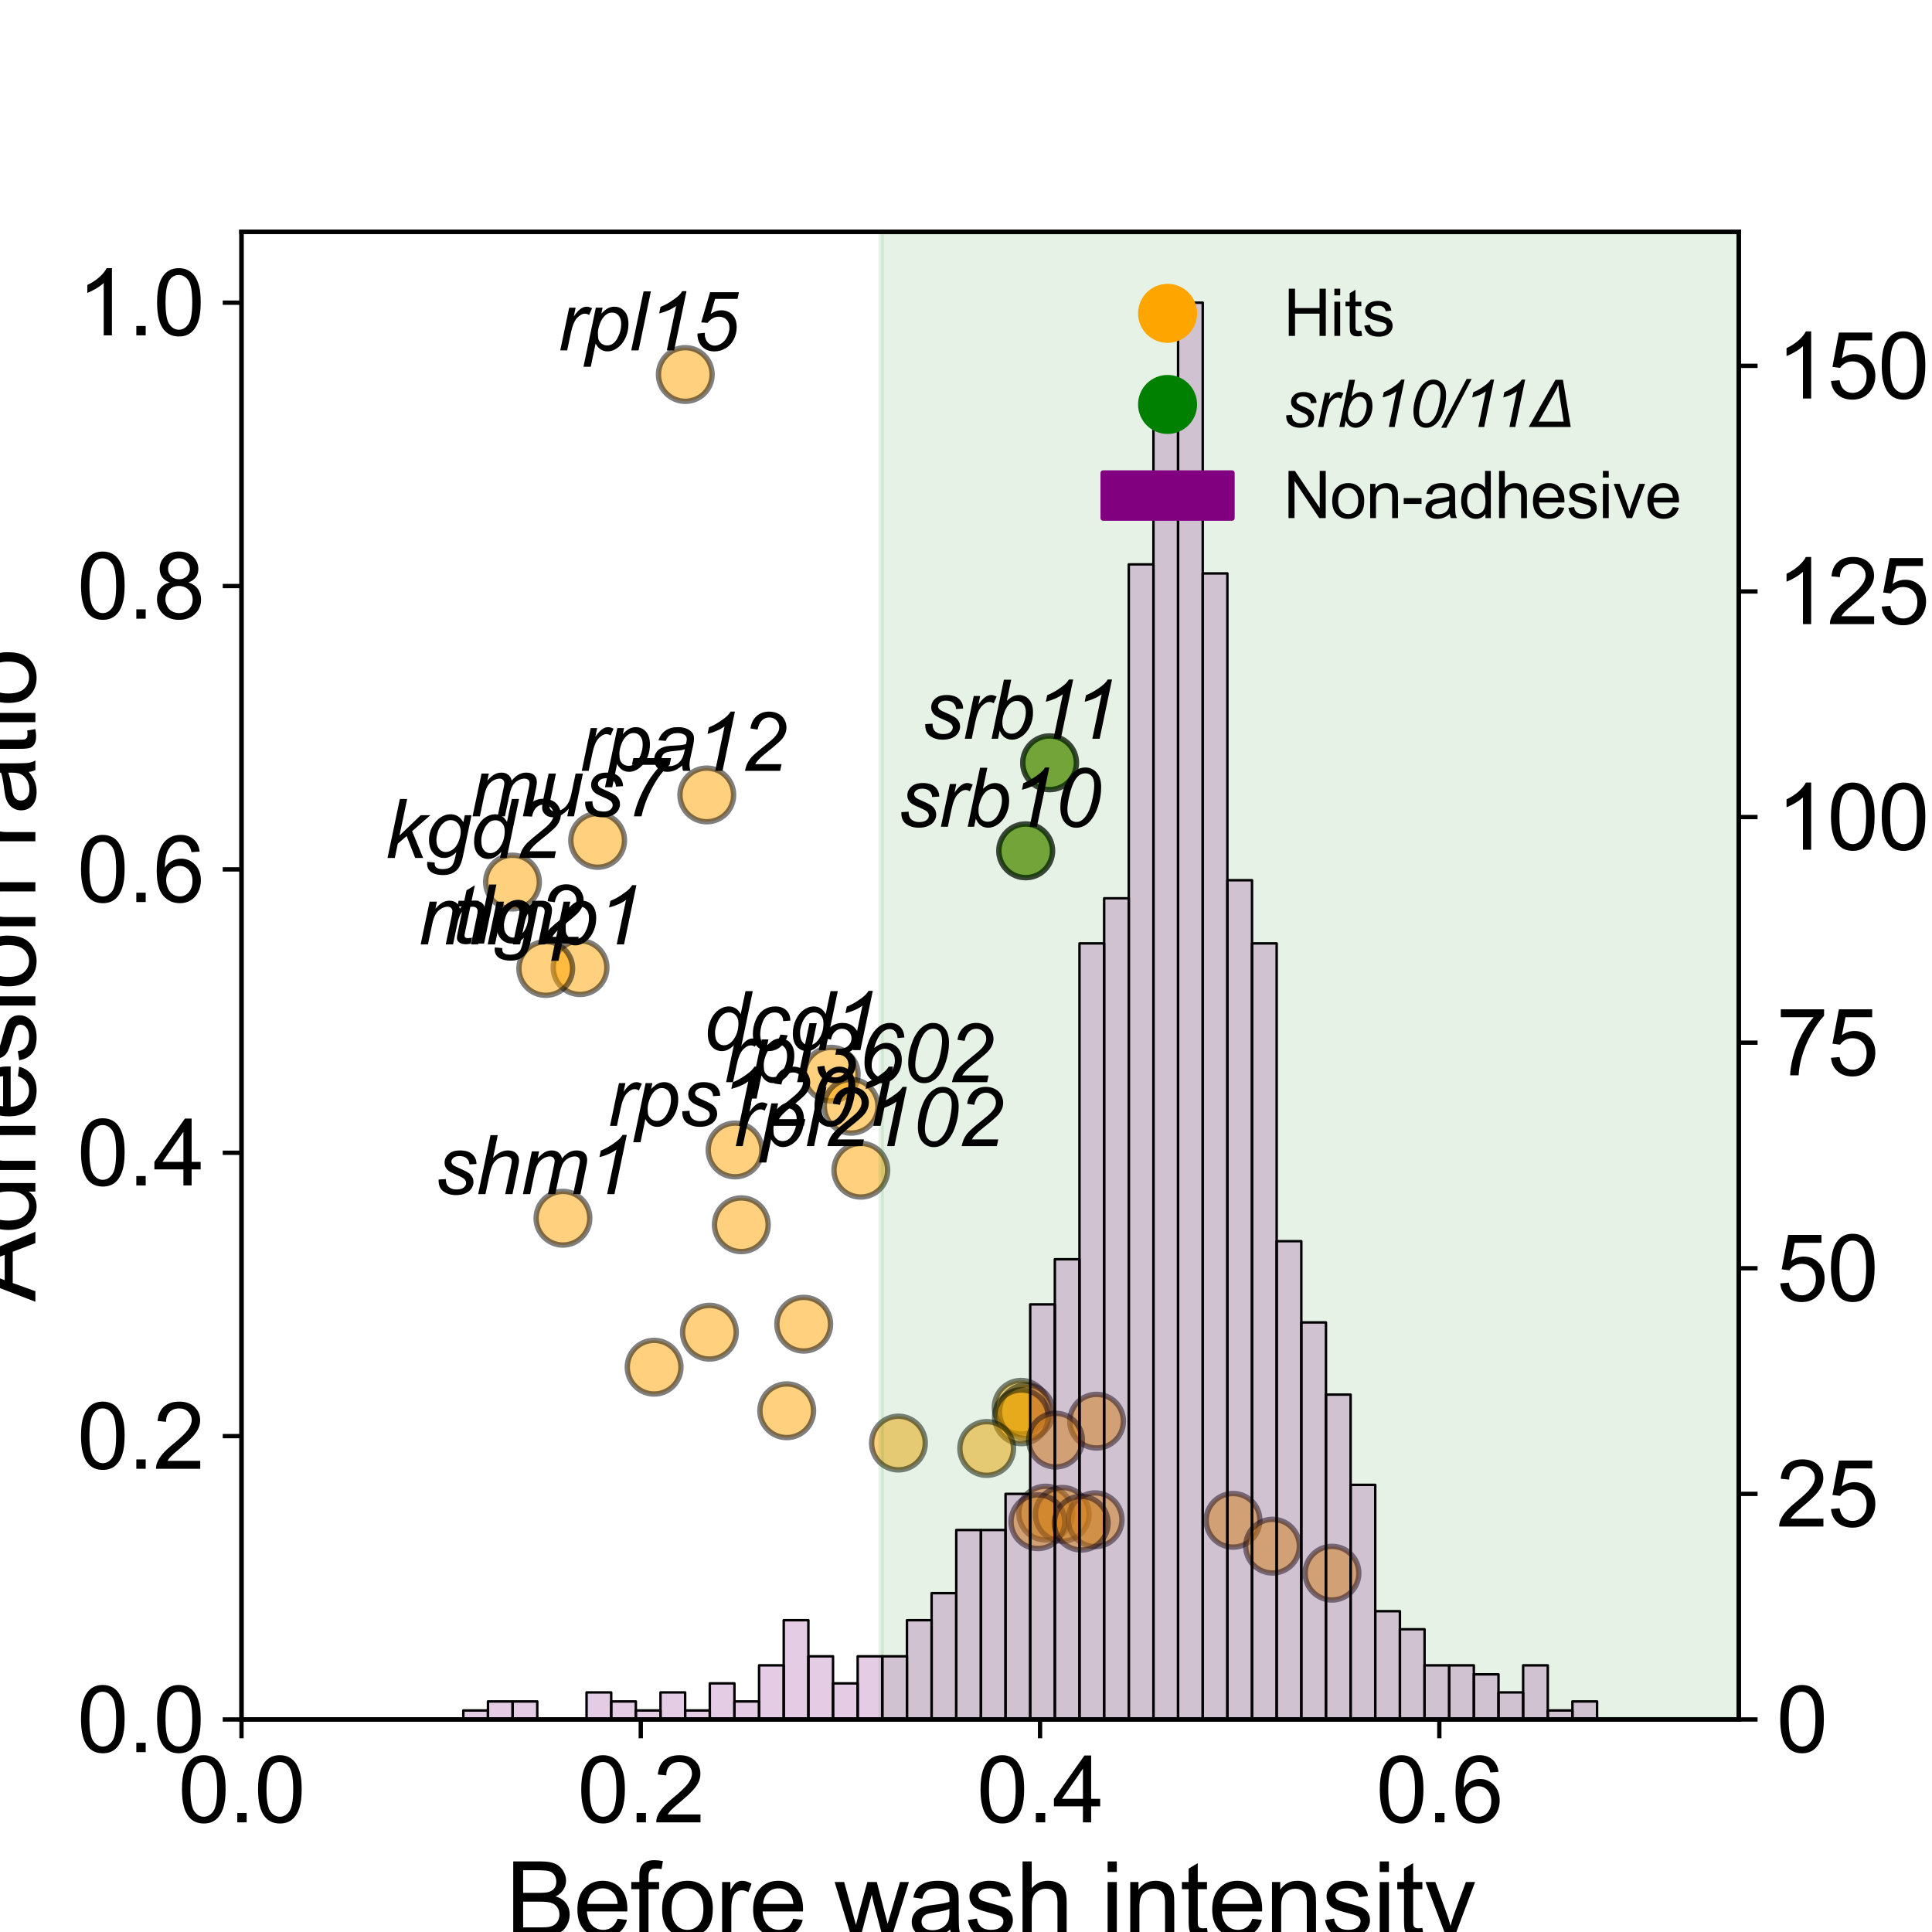 <?xml version="1.0" encoding="utf-8" standalone="no"?>
<!DOCTYPE svg PUBLIC "-//W3C//DTD SVG 1.1//EN"
  "http://www.w3.org/Graphics/SVG/1.1/DTD/svg11.dtd">
<svg xmlns:xlink="http://www.w3.org/1999/xlink" width="360pt" height="360pt" viewBox="0 0 360 360" xmlns="http://www.w3.org/2000/svg" version="1.1">
 <defs>
  <style type="text/css">*{stroke-linejoin: round; stroke-linecap: butt}</style>
 </defs>
 <g id="figure_1">
  <g id="patch_1">
   <path d="M 0 360 
L 360 360 
L 360 0 
L 0 0 
z
" style="fill: #ffffff"/>
  </g>
  <g id="axes_1">
   <g id="patch_2">
    <path d="M 45 320.4 
L 324 320.4 
L 324 43.2 
L 45 43.2 
z
" style="fill: #ffffff"/>
   </g>
   <g id="PathCollection_1">
    <defs>
     <path id="m457b9c4fb0" d="M 0 5 
C 1.326 5 2.598 4.473 3.536 3.536 
C 4.473 2.598 5 1.326 5 0 
C 5 -1.326 4.473 -2.598 3.536 -3.536 
C 2.598 -4.473 1.326 -5 0 -5 
C -1.326 -5 -2.598 -4.473 -3.536 -3.536 
C -4.473 -2.598 -5 -1.326 -5 0 
C -5 1.326 -4.473 2.598 -3.536 3.536 
C -2.598 4.473 -1.326 5 0 5 
z
" style="stroke: #000000; stroke-opacity: 0.5"/>
    </defs>
    <g clip-path="url(#pcb713060d0)">
     <use xlink:href="#m457b9c4fb0" x="127.693" y="69.782" style="fill: #ffa500; fill-opacity: 0.5; stroke: #000000; stroke-opacity: 0.5"/>
     <use xlink:href="#m457b9c4fb0" x="131.699" y="148.125" style="fill: #ffa500; fill-opacity: 0.5; stroke: #000000; stroke-opacity: 0.5"/>
     <use xlink:href="#m457b9c4fb0" x="111.365" y="156.598" style="fill: #ffa500; fill-opacity: 0.5; stroke: #000000; stroke-opacity: 0.5"/>
     <use xlink:href="#m457b9c4fb0" x="95.494" y="164.359" style="fill: #ffa500; fill-opacity: 0.5; stroke: #000000; stroke-opacity: 0.5"/>
     <use xlink:href="#m457b9c4fb0" x="108.083" y="180.304" style="fill: #ffa500; fill-opacity: 0.5; stroke: #000000; stroke-opacity: 0.5"/>
     <use xlink:href="#m457b9c4fb0" x="101.692" y="180.464" style="fill: #ffa500; fill-opacity: 0.5; stroke: #000000; stroke-opacity: 0.5"/>
     <use xlink:href="#m457b9c4fb0" x="154.888" y="200.168" style="fill: #ffa500; fill-opacity: 0.5; stroke: #000000; stroke-opacity: 0.5"/>
     <use xlink:href="#m457b9c4fb0" x="158.599" y="206.134" style="fill: #ffa500; fill-opacity: 0.5; stroke: #000000; stroke-opacity: 0.5"/>
     <use xlink:href="#m457b9c4fb0" x="136.968" y="214.277" style="fill: #ffa500; fill-opacity: 0.5; stroke: #000000; stroke-opacity: 0.5"/>
     <use xlink:href="#m457b9c4fb0" x="160.401" y="218.049" style="fill: #ffa500; fill-opacity: 0.5; stroke: #000000; stroke-opacity: 0.5"/>
     <use xlink:href="#m457b9c4fb0" x="104.898" y="226.998" style="fill: #ffa500; fill-opacity: 0.5; stroke: #000000; stroke-opacity: 0.5"/>
     <use xlink:href="#m457b9c4fb0" x="138.135" y="228.214" style="fill: #ffa500; fill-opacity: 0.5; stroke: #000000; stroke-opacity: 0.5"/>
     <use xlink:href="#m457b9c4fb0" x="149.761" y="246.745" style="fill: #ffa500; fill-opacity: 0.5; stroke: #000000; stroke-opacity: 0.5"/>
     <use xlink:href="#m457b9c4fb0" x="132.188" y="248.241" style="fill: #ffa500; fill-opacity: 0.5; stroke: #000000; stroke-opacity: 0.5"/>
     <use xlink:href="#m457b9c4fb0" x="121.885" y="254.757" style="fill: #ffa500; fill-opacity: 0.5; stroke: #000000; stroke-opacity: 0.5"/>
     <use xlink:href="#m457b9c4fb0" x="190.278" y="262.231" style="fill: #ffa500; fill-opacity: 0.5; stroke: #000000; stroke-opacity: 0.5"/>
     <use xlink:href="#m457b9c4fb0" x="146.596" y="262.874" style="fill: #ffa500; fill-opacity: 0.5; stroke: #000000; stroke-opacity: 0.5"/>
     <use xlink:href="#m457b9c4fb0" x="191.232" y="263.065" style="fill: #ffa500; fill-opacity: 0.5; stroke: #000000; stroke-opacity: 0.5"/>
     <use xlink:href="#m457b9c4fb0" x="190.325" y="263.999" style="fill: #ffa500; fill-opacity: 0.5; stroke: #000000; stroke-opacity: 0.5"/>
     <use xlink:href="#m457b9c4fb0" x="204.331" y="264.816" style="fill: #ffa500; fill-opacity: 0.5; stroke: #000000; stroke-opacity: 0.5"/>
     <use xlink:href="#m457b9c4fb0" x="196.683" y="268.343" style="fill: #ffa500; fill-opacity: 0.5; stroke: #000000; stroke-opacity: 0.5"/>
     <use xlink:href="#m457b9c4fb0" x="167.411" y="268.893" style="fill: #ffa500; fill-opacity: 0.5; stroke: #000000; stroke-opacity: 0.5"/>
     <use xlink:href="#m457b9c4fb0" x="183.857" y="269.904" style="fill: #ffa500; fill-opacity: 0.5; stroke: #000000; stroke-opacity: 0.5"/>
     <use xlink:href="#m457b9c4fb0" x="194.841" y="281.946" style="fill: #ffa500; fill-opacity: 0.5; stroke: #000000; stroke-opacity: 0.5"/>
     <use xlink:href="#m457b9c4fb0" x="197.939" y="282.174" style="fill: #ffa500; fill-opacity: 0.5; stroke: #000000; stroke-opacity: 0.5"/>
     <use xlink:href="#m457b9c4fb0" x="204.064" y="283.18" style="fill: #ffa500; fill-opacity: 0.5; stroke: #000000; stroke-opacity: 0.5"/>
     <use xlink:href="#m457b9c4fb0" x="229.753" y="283.291" style="fill: #ffa500; fill-opacity: 0.5; stroke: #000000; stroke-opacity: 0.5"/>
     <use xlink:href="#m457b9c4fb0" x="193.394" y="283.546" style="fill: #ffa500; fill-opacity: 0.5; stroke: #000000; stroke-opacity: 0.5"/>
     <use xlink:href="#m457b9c4fb0" x="201.469" y="283.822" style="fill: #ffa500; fill-opacity: 0.5; stroke: #000000; stroke-opacity: 0.5"/>
     <use xlink:href="#m457b9c4fb0" x="237.122" y="288.107" style="fill: #ffa500; fill-opacity: 0.5; stroke: #000000; stroke-opacity: 0.5"/>
     <use xlink:href="#m457b9c4fb0" x="248.197" y="293.139" style="fill: #ffa500; fill-opacity: 0.5; stroke: #000000; stroke-opacity: 0.5"/>
     <use xlink:href="#m457b9c4fb0" x="191.124" y="158.54" style="fill: #ffa500; fill-opacity: 0.5; stroke: #000000; stroke-opacity: 0.5"/>
     <use xlink:href="#m457b9c4fb0" x="195.576" y="142.138" style="fill: #ffa500; fill-opacity: 0.5; stroke: #000000; stroke-opacity: 0.5"/>
    </g>
   </g>
   <g id="PathCollection_2">
    <defs>
     <path id="mc61d7ed7af" d="M 0 5 
C 1.326 5 2.598 4.473 3.536 3.536 
C 4.473 2.598 5 1.326 5 0 
C 5 -1.326 4.473 -2.598 3.536 -3.536 
C 2.598 -4.473 1.326 -5 0 -5 
C -1.326 -5 -2.598 -4.473 -3.536 -3.536 
C -4.473 -2.598 -5 -1.326 -5 0 
C -5 1.326 -4.473 2.598 -3.536 3.536 
C -2.598 4.473 -1.326 5 0 5 
z
" style="stroke: #000000; stroke-opacity: 0.5"/>
    </defs>
    <g clip-path="url(#pcb713060d0)">
     <use xlink:href="#mc61d7ed7af" x="191.124" y="158.54" style="fill: #008000; fill-opacity: 0.5; stroke: #000000; stroke-opacity: 0.5"/>
    </g>
   </g>
   <g id="PathCollection_3">
    <g clip-path="url(#pcb713060d0)">
     <use xlink:href="#mc61d7ed7af" x="195.576" y="142.138" style="fill: #008000; fill-opacity: 0.5; stroke: #000000; stroke-opacity: 0.5"/>
    </g>
   </g>
   <g id="patch_3">
    <path d="M 164.187 320.4 
L 164.187 43.2 
L 324 43.2 
L 324 320.4 
z
" clip-path="url(#pcb713060d0)" style="fill: #008000; opacity: 0.1; stroke: #008000; stroke-linejoin: miter"/>
   </g>
   <g id="matplotlib.axis_1">
    <g id="xtick_1">
     <g id="line2d_1">
      <defs>
       <path id="mae4d596751" d="M 0 0 
L 0 3.5 
" style="stroke: #000000; stroke-width: 0.8"/>
      </defs>
      <g>
       <use xlink:href="#mae4d596751" x="45" y="320.4" style="stroke: #000000; stroke-width: 0.8"/>
      </g>
     </g>
     <g id="text_1">
      <!-- 0.0 -->
      <g transform="translate(33.185 339.568) scale(0.17 -0.17)">
       <defs>
        <path id="ArialMT-30" d="M 266 2259 
Q 266 3072 433 3567 
Q 600 4063 929 4331 
Q 1259 4600 1759 4600 
Q 2128 4600 2406 4451 
Q 2684 4303 2865 4023 
Q 3047 3744 3150 3342 
Q 3253 2941 3253 2259 
Q 3253 1453 3087 958 
Q 2922 463 2592 192 
Q 2263 -78 1759 -78 
Q 1097 -78 719 397 
Q 266 969 266 2259 
z
M 844 2259 
Q 844 1131 1108 757 
Q 1372 384 1759 384 
Q 2147 384 2411 759 
Q 2675 1134 2675 2259 
Q 2675 3391 2411 3762 
Q 2147 4134 1753 4134 
Q 1366 4134 1134 3806 
Q 844 3388 844 2259 
z
" transform="scale(0.016)"/>
        <path id="ArialMT-2e" d="M 581 0 
L 581 641 
L 1222 641 
L 1222 0 
L 581 0 
z
" transform="scale(0.016)"/>
       </defs>
       <use xlink:href="#ArialMT-30"/>
       <use xlink:href="#ArialMT-2e" x="55.615"/>
       <use xlink:href="#ArialMT-30" x="83.398"/>
      </g>
     </g>
    </g>
    <g id="xtick_2">
     <g id="line2d_2">
      <g>
       <use xlink:href="#mae4d596751" x="119.4" y="320.4" style="stroke: #000000; stroke-width: 0.8"/>
      </g>
     </g>
     <g id="text_2">
      <!-- 0.2 -->
      <g transform="translate(107.585 339.568) scale(0.17 -0.17)">
       <defs>
        <path id="ArialMT-32" d="M 3222 541 
L 3222 0 
L 194 0 
Q 188 203 259 391 
Q 375 700 629 1000 
Q 884 1300 1366 1694 
Q 2113 2306 2375 2664 
Q 2638 3022 2638 3341 
Q 2638 3675 2398 3904 
Q 2159 4134 1775 4134 
Q 1369 4134 1125 3890 
Q 881 3647 878 3216 
L 300 3275 
Q 359 3922 746 4261 
Q 1134 4600 1788 4600 
Q 2447 4600 2831 4234 
Q 3216 3869 3216 3328 
Q 3216 3053 3103 2787 
Q 2991 2522 2730 2228 
Q 2469 1934 1863 1422 
Q 1356 997 1212 845 
Q 1069 694 975 541 
L 3222 541 
z
" transform="scale(0.016)"/>
       </defs>
       <use xlink:href="#ArialMT-30"/>
       <use xlink:href="#ArialMT-2e" x="55.615"/>
       <use xlink:href="#ArialMT-32" x="83.398"/>
      </g>
     </g>
    </g>
    <g id="xtick_3">
     <g id="line2d_3">
      <g>
       <use xlink:href="#mae4d596751" x="193.8" y="320.4" style="stroke: #000000; stroke-width: 0.8"/>
      </g>
     </g>
     <g id="text_3">
      <!-- 0.4 -->
      <g transform="translate(181.985 339.568) scale(0.17 -0.17)">
       <defs>
        <path id="ArialMT-34" d="M 2069 0 
L 2069 1097 
L 81 1097 
L 81 1613 
L 2172 4581 
L 2631 4581 
L 2631 1613 
L 3250 1613 
L 3250 1097 
L 2631 1097 
L 2631 0 
L 2069 0 
z
M 2069 1613 
L 2069 3678 
L 634 1613 
L 2069 1613 
z
" transform="scale(0.016)"/>
       </defs>
       <use xlink:href="#ArialMT-30"/>
       <use xlink:href="#ArialMT-2e" x="55.615"/>
       <use xlink:href="#ArialMT-34" x="83.398"/>
      </g>
     </g>
    </g>
    <g id="xtick_4">
     <g id="line2d_4">
      <g>
       <use xlink:href="#mae4d596751" x="268.2" y="320.4" style="stroke: #000000; stroke-width: 0.8"/>
      </g>
     </g>
     <g id="text_4">
      <!-- 0.6 -->
      <g transform="translate(256.385 339.568) scale(0.17 -0.17)">
       <defs>
        <path id="ArialMT-36" d="M 3184 3459 
L 2625 3416 
Q 2550 3747 2413 3897 
Q 2184 4138 1850 4138 
Q 1581 4138 1378 3988 
Q 1113 3794 959 3422 
Q 806 3050 800 2363 
Q 1003 2672 1297 2822 
Q 1591 2972 1913 2972 
Q 2475 2972 2870 2558 
Q 3266 2144 3266 1488 
Q 3266 1056 3080 686 
Q 2894 316 2569 119 
Q 2244 -78 1831 -78 
Q 1128 -78 684 439 
Q 241 956 241 2144 
Q 241 3472 731 4075 
Q 1159 4600 1884 4600 
Q 2425 4600 2770 4297 
Q 3116 3994 3184 3459 
z
M 888 1484 
Q 888 1194 1011 928 
Q 1134 663 1356 523 
Q 1578 384 1822 384 
Q 2178 384 2434 671 
Q 2691 959 2691 1453 
Q 2691 1928 2437 2201 
Q 2184 2475 1800 2475 
Q 1419 2475 1153 2201 
Q 888 1928 888 1484 
z
" transform="scale(0.016)"/>
       </defs>
       <use xlink:href="#ArialMT-30"/>
       <use xlink:href="#ArialMT-2e" x="55.615"/>
       <use xlink:href="#ArialMT-36" x="83.398"/>
      </g>
     </g>
    </g>
    <g id="text_5">
     <!-- Before wash intensity -->
     <g transform="translate(94.208 360.778) scale(0.19 -0.19)">
      <defs>
       <path id="ArialMT-42" d="M 469 0 
L 469 4581 
L 2188 4581 
Q 2713 4581 3030 4442 
Q 3347 4303 3526 4014 
Q 3706 3725 3706 3409 
Q 3706 3116 3547 2856 
Q 3388 2597 3066 2438 
Q 3481 2316 3704 2022 
Q 3928 1728 3928 1328 
Q 3928 1006 3792 729 
Q 3656 453 3456 303 
Q 3256 153 2954 76 
Q 2653 0 2216 0 
L 469 0 
z
M 1075 2656 
L 2066 2656 
Q 2469 2656 2644 2709 
Q 2875 2778 2992 2937 
Q 3109 3097 3109 3338 
Q 3109 3566 3000 3739 
Q 2891 3913 2687 3977 
Q 2484 4041 1991 4041 
L 1075 4041 
L 1075 2656 
z
M 1075 541 
L 2216 541 
Q 2509 541 2628 563 
Q 2838 600 2978 687 
Q 3119 775 3209 942 
Q 3300 1109 3300 1328 
Q 3300 1584 3169 1773 
Q 3038 1963 2805 2039 
Q 2572 2116 2134 2116 
L 1075 2116 
L 1075 541 
z
" transform="scale(0.016)"/>
       <path id="ArialMT-65" d="M 2694 1069 
L 3275 997 
Q 3138 488 2766 206 
Q 2394 -75 1816 -75 
Q 1088 -75 661 373 
Q 234 822 234 1631 
Q 234 2469 665 2931 
Q 1097 3394 1784 3394 
Q 2450 3394 2872 2941 
Q 3294 2488 3294 1666 
Q 3294 1616 3291 1516 
L 816 1516 
Q 847 969 1125 678 
Q 1403 388 1819 388 
Q 2128 388 2347 550 
Q 2566 713 2694 1069 
z
M 847 1978 
L 2700 1978 
Q 2663 2397 2488 2606 
Q 2219 2931 1791 2931 
Q 1403 2931 1139 2672 
Q 875 2413 847 1978 
z
" transform="scale(0.016)"/>
       <path id="ArialMT-66" d="M 556 0 
L 556 2881 
L 59 2881 
L 59 3319 
L 556 3319 
L 556 3672 
Q 556 4006 616 4169 
Q 697 4388 901 4523 
Q 1106 4659 1475 4659 
Q 1713 4659 2000 4603 
L 1916 4113 
Q 1741 4144 1584 4144 
Q 1328 4144 1222 4034 
Q 1116 3925 1116 3625 
L 1116 3319 
L 1763 3319 
L 1763 2881 
L 1116 2881 
L 1116 0 
L 556 0 
z
" transform="scale(0.016)"/>
       <path id="ArialMT-6f" d="M 213 1659 
Q 213 2581 725 3025 
Q 1153 3394 1769 3394 
Q 2453 3394 2887 2945 
Q 3322 2497 3322 1706 
Q 3322 1066 3130 698 
Q 2938 331 2570 128 
Q 2203 -75 1769 -75 
Q 1072 -75 642 372 
Q 213 819 213 1659 
z
M 791 1659 
Q 791 1022 1069 705 
Q 1347 388 1769 388 
Q 2188 388 2466 706 
Q 2744 1025 2744 1678 
Q 2744 2294 2464 2611 
Q 2184 2928 1769 2928 
Q 1347 2928 1069 2612 
Q 791 2297 791 1659 
z
" transform="scale(0.016)"/>
       <path id="ArialMT-72" d="M 416 0 
L 416 3319 
L 922 3319 
L 922 2816 
Q 1116 3169 1280 3281 
Q 1444 3394 1641 3394 
Q 1925 3394 2219 3213 
L 2025 2691 
Q 1819 2813 1613 2813 
Q 1428 2813 1281 2702 
Q 1134 2591 1072 2394 
Q 978 2094 978 1738 
L 978 0 
L 416 0 
z
" transform="scale(0.016)"/>
       <path id="ArialMT-20" transform="scale(0.016)"/>
       <path id="ArialMT-77" d="M 1034 0 
L 19 3319 
L 600 3319 
L 1128 1403 
L 1325 691 
Q 1338 744 1497 1375 
L 2025 3319 
L 2603 3319 
L 3100 1394 
L 3266 759 
L 3456 1400 
L 4025 3319 
L 4572 3319 
L 3534 0 
L 2950 0 
L 2422 1988 
L 2294 2553 
L 1622 0 
L 1034 0 
z
" transform="scale(0.016)"/>
       <path id="ArialMT-61" d="M 2588 409 
Q 2275 144 1986 34 
Q 1697 -75 1366 -75 
Q 819 -75 525 192 
Q 231 459 231 875 
Q 231 1119 342 1320 
Q 453 1522 633 1644 
Q 813 1766 1038 1828 
Q 1203 1872 1538 1913 
Q 2219 1994 2541 2106 
Q 2544 2222 2544 2253 
Q 2544 2597 2384 2738 
Q 2169 2928 1744 2928 
Q 1347 2928 1158 2789 
Q 969 2650 878 2297 
L 328 2372 
Q 403 2725 575 2942 
Q 747 3159 1072 3276 
Q 1397 3394 1825 3394 
Q 2250 3394 2515 3294 
Q 2781 3194 2906 3042 
Q 3031 2891 3081 2659 
Q 3109 2516 3109 2141 
L 3109 1391 
Q 3109 606 3145 398 
Q 3181 191 3288 0 
L 2700 0 
Q 2613 175 2588 409 
z
M 2541 1666 
Q 2234 1541 1622 1453 
Q 1275 1403 1131 1340 
Q 988 1278 909 1158 
Q 831 1038 831 891 
Q 831 666 1001 516 
Q 1172 366 1500 366 
Q 1825 366 2078 508 
Q 2331 650 2450 897 
Q 2541 1088 2541 1459 
L 2541 1666 
z
" transform="scale(0.016)"/>
       <path id="ArialMT-73" d="M 197 991 
L 753 1078 
Q 800 744 1014 566 
Q 1228 388 1613 388 
Q 2000 388 2187 545 
Q 2375 703 2375 916 
Q 2375 1106 2209 1216 
Q 2094 1291 1634 1406 
Q 1016 1563 777 1677 
Q 538 1791 414 1992 
Q 291 2194 291 2438 
Q 291 2659 392 2848 
Q 494 3038 669 3163 
Q 800 3259 1026 3326 
Q 1253 3394 1513 3394 
Q 1903 3394 2198 3281 
Q 2494 3169 2634 2976 
Q 2775 2784 2828 2463 
L 2278 2388 
Q 2241 2644 2061 2787 
Q 1881 2931 1553 2931 
Q 1166 2931 1000 2803 
Q 834 2675 834 2503 
Q 834 2394 903 2306 
Q 972 2216 1119 2156 
Q 1203 2125 1616 2013 
Q 2213 1853 2448 1751 
Q 2684 1650 2818 1456 
Q 2953 1263 2953 975 
Q 2953 694 2789 445 
Q 2625 197 2315 61 
Q 2006 -75 1616 -75 
Q 969 -75 630 194 
Q 291 463 197 991 
z
" transform="scale(0.016)"/>
       <path id="ArialMT-68" d="M 422 0 
L 422 4581 
L 984 4581 
L 984 2938 
Q 1378 3394 1978 3394 
Q 2347 3394 2619 3248 
Q 2891 3103 3008 2847 
Q 3125 2591 3125 2103 
L 3125 0 
L 2563 0 
L 2563 2103 
Q 2563 2525 2380 2717 
Q 2197 2909 1863 2909 
Q 1613 2909 1392 2779 
Q 1172 2650 1078 2428 
Q 984 2206 984 1816 
L 984 0 
L 422 0 
z
" transform="scale(0.016)"/>
       <path id="ArialMT-69" d="M 425 3934 
L 425 4581 
L 988 4581 
L 988 3934 
L 425 3934 
z
M 425 0 
L 425 3319 
L 988 3319 
L 988 0 
L 425 0 
z
" transform="scale(0.016)"/>
       <path id="ArialMT-6e" d="M 422 0 
L 422 3319 
L 928 3319 
L 928 2847 
Q 1294 3394 1984 3394 
Q 2284 3394 2536 3286 
Q 2788 3178 2913 3003 
Q 3038 2828 3088 2588 
Q 3119 2431 3119 2041 
L 3119 0 
L 2556 0 
L 2556 2019 
Q 2556 2363 2490 2533 
Q 2425 2703 2258 2804 
Q 2091 2906 1866 2906 
Q 1506 2906 1245 2678 
Q 984 2450 984 1813 
L 984 0 
L 422 0 
z
" transform="scale(0.016)"/>
       <path id="ArialMT-74" d="M 1650 503 
L 1731 6 
Q 1494 -44 1306 -44 
Q 1000 -44 831 53 
Q 663 150 594 308 
Q 525 466 525 972 
L 525 2881 
L 113 2881 
L 113 3319 
L 525 3319 
L 525 4141 
L 1084 4478 
L 1084 3319 
L 1650 3319 
L 1650 2881 
L 1084 2881 
L 1084 941 
Q 1084 700 1114 631 
Q 1144 563 1211 522 
Q 1278 481 1403 481 
Q 1497 481 1650 503 
z
" transform="scale(0.016)"/>
       <path id="ArialMT-79" d="M 397 -1278 
L 334 -750 
Q 519 -800 656 -800 
Q 844 -800 956 -737 
Q 1069 -675 1141 -563 
Q 1194 -478 1313 -144 
Q 1328 -97 1363 -6 
L 103 3319 
L 709 3319 
L 1400 1397 
Q 1534 1031 1641 628 
Q 1738 1016 1872 1384 
L 2581 3319 
L 3144 3319 
L 1881 -56 
Q 1678 -603 1566 -809 
Q 1416 -1088 1222 -1217 
Q 1028 -1347 759 -1347 
Q 597 -1347 397 -1278 
z
" transform="scale(0.016)"/>
      </defs>
      <use xlink:href="#ArialMT-42"/>
      <use xlink:href="#ArialMT-65" x="66.699"/>
      <use xlink:href="#ArialMT-66" x="122.314"/>
      <use xlink:href="#ArialMT-6f" x="150.098"/>
      <use xlink:href="#ArialMT-72" x="205.713"/>
      <use xlink:href="#ArialMT-65" x="239.014"/>
      <use xlink:href="#ArialMT-20" x="294.629"/>
      <use xlink:href="#ArialMT-77" x="322.412"/>
      <use xlink:href="#ArialMT-61" x="394.629"/>
      <use xlink:href="#ArialMT-73" x="450.244"/>
      <use xlink:href="#ArialMT-68" x="500.244"/>
      <use xlink:href="#ArialMT-20" x="555.859"/>
      <use xlink:href="#ArialMT-69" x="583.643"/>
      <use xlink:href="#ArialMT-6e" x="605.859"/>
      <use xlink:href="#ArialMT-74" x="661.475"/>
      <use xlink:href="#ArialMT-65" x="689.258"/>
      <use xlink:href="#ArialMT-6e" x="744.873"/>
      <use xlink:href="#ArialMT-73" x="800.488"/>
      <use xlink:href="#ArialMT-69" x="850.488"/>
      <use xlink:href="#ArialMT-74" x="872.705"/>
      <use xlink:href="#ArialMT-79" x="900.488"/>
     </g>
    </g>
   </g>
   <g id="matplotlib.axis_2">
    <g id="ytick_1">
     <g id="line2d_5">
      <defs>
       <path id="mb03c8911ff" d="M 0 0 
L -3.5 0 
" style="stroke: #000000; stroke-width: 0.8"/>
      </defs>
      <g>
       <use xlink:href="#mb03c8911ff" x="45" y="320.4" style="stroke: #000000; stroke-width: 0.8"/>
      </g>
     </g>
     <g id="text_6">
      <!-- 0.0 -->
      <g transform="translate(14.37 326.484) scale(0.17 -0.17)">
       <use xlink:href="#ArialMT-30"/>
       <use xlink:href="#ArialMT-2e" x="55.615"/>
       <use xlink:href="#ArialMT-30" x="83.398"/>
      </g>
     </g>
    </g>
    <g id="ytick_2">
     <g id="line2d_6">
      <g>
       <use xlink:href="#mb03c8911ff" x="45" y="267.6" style="stroke: #000000; stroke-width: 0.8"/>
      </g>
     </g>
     <g id="text_7">
      <!-- 0.2 -->
      <g transform="translate(14.37 273.684) scale(0.17 -0.17)">
       <use xlink:href="#ArialMT-30"/>
       <use xlink:href="#ArialMT-2e" x="55.615"/>
       <use xlink:href="#ArialMT-32" x="83.398"/>
      </g>
     </g>
    </g>
    <g id="ytick_3">
     <g id="line2d_7">
      <g>
       <use xlink:href="#mb03c8911ff" x="45" y="214.8" style="stroke: #000000; stroke-width: 0.8"/>
      </g>
     </g>
     <g id="text_8">
      <!-- 0.4 -->
      <g transform="translate(14.37 220.884) scale(0.17 -0.17)">
       <use xlink:href="#ArialMT-30"/>
       <use xlink:href="#ArialMT-2e" x="55.615"/>
       <use xlink:href="#ArialMT-34" x="83.398"/>
      </g>
     </g>
    </g>
    <g id="ytick_4">
     <g id="line2d_8">
      <g>
       <use xlink:href="#mb03c8911ff" x="45" y="162" style="stroke: #000000; stroke-width: 0.8"/>
      </g>
     </g>
     <g id="text_9">
      <!-- 0.6 -->
      <g transform="translate(14.37 168.084) scale(0.17 -0.17)">
       <use xlink:href="#ArialMT-30"/>
       <use xlink:href="#ArialMT-2e" x="55.615"/>
       <use xlink:href="#ArialMT-36" x="83.398"/>
      </g>
     </g>
    </g>
    <g id="ytick_5">
     <g id="line2d_9">
      <g>
       <use xlink:href="#mb03c8911ff" x="45" y="109.2" style="stroke: #000000; stroke-width: 0.8"/>
      </g>
     </g>
     <g id="text_10">
      <!-- 0.8 -->
      <g transform="translate(14.37 115.284) scale(0.17 -0.17)">
       <defs>
        <path id="ArialMT-38" d="M 1131 2484 
Q 781 2613 612 2850 
Q 444 3088 444 3419 
Q 444 3919 803 4259 
Q 1163 4600 1759 4600 
Q 2359 4600 2725 4251 
Q 3091 3903 3091 3403 
Q 3091 3084 2923 2848 
Q 2756 2613 2416 2484 
Q 2838 2347 3058 2040 
Q 3278 1734 3278 1309 
Q 3278 722 2862 322 
Q 2447 -78 1769 -78 
Q 1091 -78 675 323 
Q 259 725 259 1325 
Q 259 1772 486 2073 
Q 713 2375 1131 2484 
z
M 1019 3438 
Q 1019 3113 1228 2906 
Q 1438 2700 1772 2700 
Q 2097 2700 2305 2904 
Q 2513 3109 2513 3406 
Q 2513 3716 2298 3927 
Q 2084 4138 1766 4138 
Q 1444 4138 1231 3931 
Q 1019 3725 1019 3438 
z
M 838 1322 
Q 838 1081 952 856 
Q 1066 631 1291 507 
Q 1516 384 1775 384 
Q 2178 384 2440 643 
Q 2703 903 2703 1303 
Q 2703 1709 2433 1975 
Q 2163 2241 1756 2241 
Q 1359 2241 1098 1978 
Q 838 1716 838 1322 
z
" transform="scale(0.016)"/>
       </defs>
       <use xlink:href="#ArialMT-30"/>
       <use xlink:href="#ArialMT-2e" x="55.615"/>
       <use xlink:href="#ArialMT-38" x="83.398"/>
      </g>
     </g>
    </g>
    <g id="ytick_6">
     <g id="line2d_10">
      <g>
       <use xlink:href="#mb03c8911ff" x="45" y="56.4" style="stroke: #000000; stroke-width: 0.8"/>
      </g>
     </g>
     <g id="text_11">
      <!-- 1.0 -->
      <g transform="translate(14.37 62.484) scale(0.17 -0.17)">
       <defs>
        <path id="ArialMT-31" d="M 2384 0 
L 1822 0 
L 1822 3584 
Q 1619 3391 1289 3197 
Q 959 3003 697 2906 
L 697 3450 
Q 1169 3672 1522 3987 
Q 1875 4303 2022 4600 
L 2384 4600 
L 2384 0 
z
" transform="scale(0.016)"/>
       </defs>
       <use xlink:href="#ArialMT-31"/>
       <use xlink:href="#ArialMT-2e" x="55.615"/>
       <use xlink:href="#ArialMT-30" x="83.398"/>
      </g>
     </g>
    </g>
    <g id="text_12">
     <!-- Adhesion ratio -->
     <g transform="translate(6.594 242.53) rotate(-90) scale(0.19 -0.19)">
      <defs>
       <path id="ArialMT-41" d="M -9 0 
L 1750 4581 
L 2403 4581 
L 4278 0 
L 3588 0 
L 3053 1388 
L 1138 1388 
L 634 0 
L -9 0 
z
M 1313 1881 
L 2866 1881 
L 2388 3150 
Q 2169 3728 2063 4100 
Q 1975 3659 1816 3225 
L 1313 1881 
z
" transform="scale(0.016)"/>
       <path id="ArialMT-64" d="M 2575 0 
L 2575 419 
Q 2259 -75 1647 -75 
Q 1250 -75 917 144 
Q 584 363 401 755 
Q 219 1147 219 1656 
Q 219 2153 384 2558 
Q 550 2963 881 3178 
Q 1213 3394 1622 3394 
Q 1922 3394 2156 3267 
Q 2391 3141 2538 2938 
L 2538 4581 
L 3097 4581 
L 3097 0 
L 2575 0 
z
M 797 1656 
Q 797 1019 1065 703 
Q 1334 388 1700 388 
Q 2069 388 2326 689 
Q 2584 991 2584 1609 
Q 2584 2291 2321 2609 
Q 2059 2928 1675 2928 
Q 1300 2928 1048 2622 
Q 797 2316 797 1656 
z
" transform="scale(0.016)"/>
      </defs>
      <use xlink:href="#ArialMT-41"/>
      <use xlink:href="#ArialMT-64" x="66.699"/>
      <use xlink:href="#ArialMT-68" x="122.314"/>
      <use xlink:href="#ArialMT-65" x="177.93"/>
      <use xlink:href="#ArialMT-73" x="233.545"/>
      <use xlink:href="#ArialMT-69" x="283.545"/>
      <use xlink:href="#ArialMT-6f" x="305.762"/>
      <use xlink:href="#ArialMT-6e" x="361.377"/>
      <use xlink:href="#ArialMT-20" x="416.992"/>
      <use xlink:href="#ArialMT-72" x="444.775"/>
      <use xlink:href="#ArialMT-61" x="478.076"/>
      <use xlink:href="#ArialMT-74" x="533.691"/>
      <use xlink:href="#ArialMT-69" x="561.475"/>
      <use xlink:href="#ArialMT-6f" x="583.691"/>
     </g>
    </g>
   </g>
   <g id="patch_4">
    <path d="M 45 320.4 
L 45 43.2 
" style="fill: none; stroke: #000000; stroke-width: 0.8; stroke-linejoin: miter; stroke-linecap: square"/>
   </g>
   <g id="patch_5">
    <path d="M 324 320.4 
L 324 43.2 
" style="fill: none; stroke: #000000; stroke-width: 0.8; stroke-linejoin: miter; stroke-linecap: square"/>
   </g>
   <g id="patch_6">
    <path d="M 45 320.4 
L 324 320.4 
" style="fill: none; stroke: #000000; stroke-width: 0.8; stroke-linejoin: miter; stroke-linecap: square"/>
   </g>
   <g id="patch_7">
    <path d="M 45 43.2 
L 324 43.2 
" style="fill: none; stroke: #000000; stroke-width: 0.8; stroke-linejoin: miter; stroke-linecap: square"/>
   </g>
   <g id="text_13">
    <!-- rpl15 -->
    <g transform="translate(103.885 65.294) scale(0.15 -0.15)">
     <defs>
      <path id="Arial-ItalicMT-72" d="M 213 0 
L 906 3319 
L 1406 3319 
L 1266 2641 
Q 1522 3025 1767 3209 
Q 2013 3394 2269 3394 
Q 2438 3394 2684 3272 
L 2453 2747 
Q 2306 2853 2131 2853 
Q 1834 2853 1521 2522 
Q 1209 2191 1031 1331 
L 750 0 
L 213 0 
z
" transform="scale(0.016)"/>
      <path id="Arial-ItalicMT-70" d="M -66 -1272 
L 894 3319 
L 1416 3319 
L 1319 2856 
Q 1609 3159 1839 3276 
Q 2069 3394 2325 3394 
Q 2800 3394 3112 3048 
Q 3425 2703 3425 2059 
Q 3425 1541 3253 1114 
Q 3081 688 2831 428 
Q 2581 169 2325 47 
Q 2069 -75 1800 -75 
Q 1203 -75 875 531 
L 500 -1272 
L -66 -1272 
z
M 1053 1356 
Q 1053 984 1106 841 
Q 1184 638 1362 513 
Q 1541 388 1775 388 
Q 2263 388 2563 936 
Q 2863 1484 2863 2056 
Q 2863 2478 2661 2708 
Q 2459 2938 2159 2938 
Q 1944 2938 1759 2823 
Q 1575 2709 1417 2482 
Q 1259 2256 1156 1928 
Q 1053 1600 1053 1356 
z
" transform="scale(0.016)"/>
      <path id="Arial-ItalicMT-6c" d="M 169 0 
L 1125 4581 
L 1691 4581 
L 734 0 
L 169 0 
z
" transform="scale(0.016)"/>
      <path id="Arial-ItalicMT-31" d="M 1541 0 
L 2266 3459 
Q 1797 3091 947 2869 
L 1053 3381 
Q 1475 3550 1886 3822 
Q 2297 4094 2503 4297 
Q 2628 4422 2741 4600 
L 3069 4600 
L 2109 0 
L 1541 0 
z
" transform="scale(0.016)"/>
      <path id="Arial-ItalicMT-35" d="M 447 1309 
L 1022 1366 
Q 1016 1244 1016 1219 
Q 1016 1013 1120 803 
Q 1225 594 1404 483 
Q 1584 372 1784 372 
Q 2047 372 2319 553 
Q 2591 734 2759 1081 
Q 2928 1428 2928 1769 
Q 2928 2153 2701 2384 
Q 2475 2616 2106 2616 
Q 1859 2616 1639 2497 
Q 1419 2378 1228 2141 
L 734 2175 
L 1425 4519 
L 3663 4519 
L 3553 4000 
L 1813 4000 
L 1469 2834 
Q 1663 2975 1867 3045 
Q 2072 3116 2288 3116 
Q 2813 3116 3150 2769 
Q 3488 2422 3488 1819 
Q 3488 1291 3256 845 
Q 3025 400 2620 161 
Q 2216 -78 1747 -78 
Q 1353 -78 1050 100 
Q 747 278 595 590 
Q 444 903 444 1216 
Q 444 1247 447 1309 
z
" transform="scale(0.016)"/>
     </defs>
     <use xlink:href="#Arial-ItalicMT-72"/>
     <use xlink:href="#Arial-ItalicMT-70" x="33.301"/>
     <use xlink:href="#Arial-ItalicMT-6c" x="88.916"/>
     <use xlink:href="#Arial-ItalicMT-31" x="111.133"/>
     <use xlink:href="#Arial-ItalicMT-35" x="166.748"/>
    </g>
   </g>
   <g id="text_14">
    <!-- rpa12 -->
    <g transform="translate(107.891 143.637) scale(0.15 -0.15)">
     <defs>
      <path id="Arial-ItalicMT-61" d="M 2450 413 
Q 2156 159 1884 42 
Q 1613 -75 1303 -75 
Q 844 -75 562 195 
Q 281 466 281 888 
Q 281 1166 407 1380 
Q 534 1594 743 1723 
Q 953 1853 1256 1909 
Q 1447 1947 1980 1969 
Q 2513 1991 2744 2081 
Q 2809 2313 2809 2466 
Q 2809 2663 2666 2775 
Q 2469 2931 2091 2931 
Q 1734 2931 1507 2773 
Q 1281 2616 1178 2325 
L 606 2375 
Q 781 2869 1161 3131 
Q 1541 3394 2119 3394 
Q 2734 3394 3094 3100 
Q 3369 2881 3369 2531 
Q 3369 2266 3291 1916 
L 3106 1091 
Q 3019 697 3019 450 
Q 3019 294 3088 0 
L 2516 0 
Q 2469 163 2450 413 
z
M 2659 1681 
Q 2541 1634 2405 1609 
Q 2269 1584 1950 1556 
Q 1456 1513 1253 1445 
Q 1050 1378 947 1231 
Q 844 1084 844 906 
Q 844 669 1008 516 
Q 1172 363 1475 363 
Q 1756 363 2015 511 
Q 2275 659 2425 925 
Q 2575 1191 2659 1681 
z
" transform="scale(0.016)"/>
      <path id="Arial-ItalicMT-32" d="M 375 0 
Q 463 409 617 686 
Q 772 963 1028 1211 
Q 1284 1459 2016 2044 
Q 2459 2397 2622 2566 
Q 2856 2809 2963 3044 
Q 3034 3203 3034 3391 
Q 3034 3706 2811 3926 
Q 2588 4147 2263 4147 
Q 1941 4147 1700 3923 
Q 1459 3700 1356 3206 
L 803 3288 
Q 884 3897 1276 4248 
Q 1669 4600 2253 4600 
Q 2644 4600 2961 4437 
Q 3278 4275 3437 3981 
Q 3597 3688 3597 3375 
Q 3597 2919 3272 2497 
Q 3072 2234 2097 1463 
Q 1678 1131 1473 918 
Q 1269 706 1166 519 
L 3216 519 
L 3106 0 
L 375 0 
z
" transform="scale(0.016)"/>
     </defs>
     <use xlink:href="#Arial-ItalicMT-72"/>
     <use xlink:href="#Arial-ItalicMT-70" x="33.301"/>
     <use xlink:href="#Arial-ItalicMT-61" x="88.916"/>
     <use xlink:href="#Arial-ItalicMT-31" x="144.531"/>
     <use xlink:href="#Arial-ItalicMT-32" x="200.146"/>
    </g>
   </g>
   <g id="text_15">
    <!-- mus7 -->
    <g transform="translate(87.557 152.11) scale(0.15 -0.15)">
     <defs>
      <path id="Arial-ItalicMT-6d" d="M 209 0 
L 903 3319 
L 1469 3319 
L 1353 2772 
Q 1669 3125 1917 3259 
Q 2166 3394 2456 3394 
Q 2766 3394 2973 3230 
Q 3181 3066 3247 2772 
Q 3500 3084 3779 3239 
Q 4059 3394 4369 3394 
Q 4784 3394 4992 3197 
Q 5200 3000 5200 2644 
Q 5200 2491 5128 2138 
L 4681 0 
L 4116 0 
L 4572 2194 
Q 4631 2463 4631 2578 
Q 4631 2741 4528 2834 
Q 4425 2928 4238 2928 
Q 3984 2928 3721 2775 
Q 3459 2622 3314 2373 
Q 3169 2125 3059 1609 
L 2722 0 
L 2156 0 
L 2625 2241 
Q 2675 2469 2675 2566 
Q 2675 2728 2573 2828 
Q 2472 2928 2309 2928 
Q 2069 2928 1805 2775 
Q 1541 2622 1375 2348 
Q 1209 2075 1103 1569 
L 775 0 
L 209 0 
z
" transform="scale(0.016)"/>
      <path id="Arial-ItalicMT-75" d="M 2478 600 
Q 1881 -75 1256 -75 
Q 872 -75 636 145 
Q 400 366 400 684 
Q 400 894 506 1403 
L 906 3319 
L 1472 3319 
L 1028 1197 
Q 972 931 972 784 
Q 972 597 1086 492 
Q 1200 388 1422 388 
Q 1659 388 1886 503 
Q 2113 619 2277 816 
Q 2441 1013 2544 1281 
Q 2613 1453 2703 1884 
L 3003 3319 
L 3569 3319 
L 2875 0 
L 2353 0 
L 2478 600 
z
" transform="scale(0.016)"/>
      <path id="Arial-ItalicMT-73" d="M 266 1134 
L 831 1169 
Q 831 925 906 753 
Q 981 581 1182 472 
Q 1384 363 1653 363 
Q 2028 363 2215 513 
Q 2403 663 2403 866 
Q 2403 1013 2291 1144 
Q 2175 1275 1726 1467 
Q 1278 1659 1153 1738 
Q 944 1866 837 2039 
Q 731 2213 731 2438 
Q 731 2831 1043 3112 
Q 1356 3394 1919 3394 
Q 2544 3394 2870 3105 
Q 3197 2816 3209 2344 
L 2656 2306 
Q 2644 2606 2444 2781 
Q 2244 2956 1878 2956 
Q 1584 2956 1421 2822 
Q 1259 2688 1259 2531 
Q 1259 2375 1400 2256 
Q 1494 2175 1884 2006 
Q 2534 1725 2703 1563 
Q 2972 1303 2972 931 
Q 2972 684 2820 446 
Q 2669 209 2358 67 
Q 2047 -75 1625 -75 
Q 1050 -75 647 209 
Q 244 494 266 1134 
z
" transform="scale(0.016)"/>
      <path id="Arial-ItalicMT-37" d="M 928 0 
Q 1003 463 1247 1113 
Q 1538 1897 2009 2670 
Q 2481 3444 3059 4000 
L 775 4000 
L 884 4519 
L 3809 4519 
L 3703 4000 
Q 2959 3347 2403 2316 
Q 1756 1125 1519 0 
L 928 0 
z
" transform="scale(0.016)"/>
     </defs>
     <use xlink:href="#Arial-ItalicMT-6d"/>
     <use xlink:href="#Arial-ItalicMT-75" x="83.301"/>
     <use xlink:href="#Arial-ItalicMT-73" x="138.916"/>
     <use xlink:href="#Arial-ItalicMT-37" x="188.916"/>
    </g>
   </g>
   <g id="text_16">
    <!-- kgd2 -->
    <g transform="translate(71.686 159.871) scale(0.15 -0.15)">
     <defs>
      <path id="Arial-ItalicMT-6b" d="M 219 0 
L 1178 4581 
L 1741 4581 
L 1147 1741 
L 2797 3319 
L 3544 3319 
L 2128 2081 
L 2984 0 
L 2366 0 
L 1703 1703 
L 1016 1109 
L 784 0 
L 219 0 
z
" transform="scale(0.016)"/>
      <path id="Arial-ItalicMT-67" d="M 181 -300 
L 753 -353 
Q 747 -547 800 -644 
Q 853 -741 969 -794 
Q 1122 -863 1366 -863 
Q 1878 -863 2103 -597 
Q 2250 -419 2375 178 
L 2431 447 
Q 1991 0 1494 0 
Q 991 0 652 370 
Q 313 741 313 1419 
Q 313 1978 580 2447 
Q 847 2916 1215 3155 
Q 1584 3394 1975 3394 
Q 2628 3394 2981 2775 
L 3094 3319 
L 3613 3319 
L 2944 116 
Q 2834 -413 2656 -708 
Q 2478 -1003 2161 -1165 
Q 1844 -1328 1428 -1328 
Q 1028 -1328 739 -1225 
Q 450 -1122 308 -923 
Q 166 -725 166 -469 
Q 166 -391 181 -300 
z
M 888 1469 
Q 888 1128 953 956 
Q 1047 716 1220 589 
Q 1394 463 1606 463 
Q 1884 463 2159 658 
Q 2434 853 2604 1262 
Q 2775 1672 2775 2044 
Q 2775 2453 2548 2695 
Q 2322 2938 1988 2938 
Q 1781 2938 1587 2827 
Q 1394 2716 1226 2489 
Q 1059 2263 973 1947 
Q 888 1631 888 1469 
z
" transform="scale(0.016)"/>
      <path id="Arial-ItalicMT-64" d="M 2450 481 
Q 1966 -75 1438 -75 
Q 966 -75 652 273 
Q 338 622 338 1284 
Q 338 1891 586 2392 
Q 834 2894 1207 3144 
Q 1581 3394 1956 3394 
Q 2575 3394 2891 2797 
L 3266 4581 
L 3828 4581 
L 2872 0 
L 2350 0 
L 2450 481 
z
M 900 1391 
Q 900 1044 969 844 
Q 1038 644 1203 511 
Q 1369 378 1600 378 
Q 1984 378 2297 778 
Q 2716 1309 2716 2091 
Q 2716 2484 2509 2706 
Q 2303 2928 1991 2928 
Q 1788 2928 1620 2837 
Q 1453 2747 1289 2530 
Q 1125 2313 1012 1978 
Q 900 1644 900 1391 
z
" transform="scale(0.016)"/>
     </defs>
     <use xlink:href="#Arial-ItalicMT-6b"/>
     <use xlink:href="#Arial-ItalicMT-67" x="50"/>
     <use xlink:href="#Arial-ItalicMT-64" x="105.615"/>
     <use xlink:href="#Arial-ItalicMT-32" x="161.23"/>
    </g>
   </g>
   <g id="text_17">
    <!-- tlg2 -->
    <g transform="translate(84.275 175.816) scale(0.15 -0.15)">
     <defs>
      <path id="Arial-ItalicMT-74" d="M 1534 459 
L 1441 -3 
Q 1238 -56 1047 -56 
Q 709 -56 509 109 
Q 359 234 359 450 
Q 359 559 441 953 
L 844 2881 
L 397 2881 
L 488 3319 
L 934 3319 
L 1106 4134 
L 1753 4525 
L 1500 3319 
L 2056 3319 
L 1963 2881 
L 1409 2881 
L 1025 1047 
Q 953 697 953 628 
Q 953 528 1011 475 
Q 1069 422 1200 422 
Q 1388 422 1534 459 
z
" transform="scale(0.016)"/>
     </defs>
     <use xlink:href="#Arial-ItalicMT-74"/>
     <use xlink:href="#Arial-ItalicMT-6c" x="27.783"/>
     <use xlink:href="#Arial-ItalicMT-67" x="50"/>
     <use xlink:href="#Arial-ItalicMT-32" x="105.615"/>
    </g>
   </g>
   <g id="text_18">
    <!-- mmp1 -->
    <g transform="translate(77.884 175.976) scale(0.15 -0.15)">
     <use xlink:href="#Arial-ItalicMT-6d"/>
     <use xlink:href="#Arial-ItalicMT-6d" x="83.301"/>
     <use xlink:href="#Arial-ItalicMT-70" x="166.602"/>
     <use xlink:href="#Arial-ItalicMT-31" x="222.217"/>
    </g>
   </g>
   <g id="text_19">
    <!-- dcd1 -->
    <g transform="translate(131.08 195.68) scale(0.15 -0.15)">
     <defs>
      <path id="Arial-ItalicMT-63" d="M 2503 1209 
L 3069 1150 
Q 2856 528 2464 226 
Q 2072 -75 1572 -75 
Q 1031 -75 695 275 
Q 359 625 359 1253 
Q 359 1797 575 2322 
Q 791 2847 1192 3120 
Q 1594 3394 2109 3394 
Q 2644 3394 2956 3092 
Q 3269 2791 3269 2294 
L 2713 2256 
Q 2709 2572 2529 2750 
Q 2350 2928 2056 2928 
Q 1716 2928 1466 2712 
Q 1216 2497 1073 2058 
Q 931 1619 931 1213 
Q 931 788 1118 575 
Q 1306 363 1581 363 
Q 1856 363 2107 572 
Q 2359 781 2503 1209 
z
" transform="scale(0.016)"/>
     </defs>
     <use xlink:href="#Arial-ItalicMT-64"/>
     <use xlink:href="#Arial-ItalicMT-63" x="55.615"/>
     <use xlink:href="#Arial-ItalicMT-64" x="105.615"/>
     <use xlink:href="#Arial-ItalicMT-31" x="161.23"/>
    </g>
   </g>
   <g id="text_20">
    <!-- rpl3602 -->
    <g transform="translate(134.791 201.646) scale(0.15 -0.15)">
     <defs>
      <path id="Arial-ItalicMT-33" d="M 350 1200 
L 900 1269 
Q 963 788 1177 580 
Q 1391 372 1738 372 
Q 2156 372 2461 672 
Q 2766 972 2766 1359 
Q 2766 1697 2537 1917 
Q 2309 2138 1925 2138 
Q 1881 2138 1744 2125 
L 1841 2597 
Q 1922 2584 1997 2584 
Q 2481 2584 2742 2820 
Q 3003 3056 3003 3400 
Q 3003 3716 2789 3931 
Q 2575 4147 2266 4147 
Q 1963 4147 1720 3926 
Q 1478 3706 1409 3303 
L 853 3416 
Q 991 3981 1381 4290 
Q 1772 4600 2306 4600 
Q 2869 4600 3217 4259 
Q 3566 3919 3566 3422 
Q 3566 3059 3377 2789 
Q 3188 2519 2809 2341 
Q 3078 2181 3211 1956 
Q 3344 1731 3344 1441 
Q 3344 825 2883 373 
Q 2422 -78 1781 -78 
Q 1159 -78 776 270 
Q 394 619 350 1200 
z
" transform="scale(0.016)"/>
      <path id="Arial-ItalicMT-36" d="M 1288 2656 
Q 1525 2853 1761 2951 
Q 1997 3050 2228 3050 
Q 2750 3050 3090 2694 
Q 3431 2338 3431 1734 
Q 3431 956 2925 400 
Q 2488 -78 1863 -78 
Q 1294 -78 914 339 
Q 534 756 534 1528 
Q 534 2219 778 2956 
Q 966 3522 1242 3889 
Q 1519 4256 1830 4428 
Q 2141 4600 2531 4600 
Q 3000 4600 3297 4308 
Q 3594 4016 3634 3472 
L 3109 3422 
Q 3066 3794 2898 3959 
Q 2731 4125 2491 4125 
Q 2238 4125 1981 3928 
Q 1725 3731 1540 3345 
Q 1356 2959 1288 2656 
z
M 1091 1288 
Q 1091 900 1331 636 
Q 1572 372 1875 372 
Q 2088 372 2325 533 
Q 2563 694 2728 1022 
Q 2894 1350 2894 1675 
Q 2894 2094 2664 2345 
Q 2434 2597 2109 2597 
Q 1734 2597 1412 2230 
Q 1091 1863 1091 1288 
z
" transform="scale(0.016)"/>
      <path id="Arial-ItalicMT-30" d="M 453 1503 
Q 453 2084 626 2684 
Q 800 3284 1012 3643 
Q 1225 4003 1453 4206 
Q 1681 4409 1901 4504 
Q 2122 4600 2391 4600 
Q 2916 4600 3267 4209 
Q 3619 3819 3619 3081 
Q 3619 2322 3375 1578 
Q 3088 697 2575 256 
Q 2181 -78 1678 -78 
Q 1163 -78 808 326 
Q 453 731 453 1503 
z
M 1000 1359 
Q 1000 938 1141 700 
Q 1331 372 1706 372 
Q 2034 372 2303 669 
Q 2691 1088 2886 1895 
Q 3081 2703 3081 3216 
Q 3081 3709 2892 3928 
Q 2703 4147 2394 4147 
Q 2169 4147 1973 4031 
Q 1778 3916 1600 3634 
Q 1347 3238 1159 2447 
Q 1000 1772 1000 1359 
z
" transform="scale(0.016)"/>
     </defs>
     <use xlink:href="#Arial-ItalicMT-72"/>
     <use xlink:href="#Arial-ItalicMT-70" x="33.301"/>
     <use xlink:href="#Arial-ItalicMT-6c" x="88.916"/>
     <use xlink:href="#Arial-ItalicMT-33" x="111.133"/>
     <use xlink:href="#Arial-ItalicMT-36" x="166.748"/>
     <use xlink:href="#Arial-ItalicMT-30" x="222.363"/>
     <use xlink:href="#Arial-ItalicMT-32" x="277.979"/>
    </g>
   </g>
   <g id="text_21">
    <!-- rps1201 -->
    <g transform="translate(113.16 209.789) scale(0.15 -0.15)">
     <use xlink:href="#Arial-ItalicMT-72"/>
     <use xlink:href="#Arial-ItalicMT-70" x="33.301"/>
     <use xlink:href="#Arial-ItalicMT-73" x="88.916"/>
     <use xlink:href="#Arial-ItalicMT-31" x="138.916"/>
     <use xlink:href="#Arial-ItalicMT-32" x="194.531"/>
     <use xlink:href="#Arial-ItalicMT-30" x="250.146"/>
     <use xlink:href="#Arial-ItalicMT-31" x="305.762"/>
    </g>
   </g>
   <g id="text_22">
    <!-- rpl2102 -->
    <g transform="translate(136.593 213.561) scale(0.15 -0.15)">
     <use xlink:href="#Arial-ItalicMT-72"/>
     <use xlink:href="#Arial-ItalicMT-70" x="33.301"/>
     <use xlink:href="#Arial-ItalicMT-6c" x="88.916"/>
     <use xlink:href="#Arial-ItalicMT-32" x="111.133"/>
     <use xlink:href="#Arial-ItalicMT-31" x="166.748"/>
     <use xlink:href="#Arial-ItalicMT-30" x="222.363"/>
     <use xlink:href="#Arial-ItalicMT-32" x="277.979"/>
    </g>
   </g>
   <g id="text_23">
    <!-- shm1 -->
    <g transform="translate(81.09 222.51) scale(0.15 -0.15)">
     <defs>
      <path id="Arial-ItalicMT-68" d="M 213 0 
L 1169 4581 
L 1734 4581 
L 1369 2822 
Q 1684 3128 1956 3261 
Q 2228 3394 2516 3394 
Q 2928 3394 3156 3176 
Q 3384 2959 3384 2603 
Q 3384 2428 3284 1959 
L 2875 0 
L 2309 0 
L 2731 2009 
Q 2822 2447 2822 2559 
Q 2822 2722 2709 2825 
Q 2597 2928 2384 2928 
Q 2078 2928 1800 2767 
Q 1522 2606 1364 2326 
Q 1206 2047 1075 1425 
L 778 0 
L 213 0 
z
" transform="scale(0.016)"/>
     </defs>
     <use xlink:href="#Arial-ItalicMT-73"/>
     <use xlink:href="#Arial-ItalicMT-68" x="50"/>
     <use xlink:href="#Arial-ItalicMT-6d" x="105.615"/>
     <use xlink:href="#Arial-ItalicMT-31" x="188.916"/>
    </g>
   </g>
   <g id="text_24">
    <!-- srb10 -->
    <g transform="translate(167.316 154.052) scale(0.15 -0.15)">
     <defs>
      <path id="Arial-ItalicMT-62" d="M 213 0 
L 1169 4581 
L 1734 4581 
L 1394 2944 
Q 1663 3191 1881 3292 
Q 2100 3394 2338 3394 
Q 2803 3394 3114 3047 
Q 3425 2700 3425 2038 
Q 3425 1597 3300 1231 
Q 3175 866 2990 617 
Q 2806 369 2609 220 
Q 2413 72 2206 -1 
Q 2000 -75 1809 -75 
Q 1481 -75 1231 98 
Q 981 272 841 628 
L 709 0 
L 213 0 
z
M 1050 1363 
L 1047 1256 
Q 1047 831 1250 609 
Q 1453 388 1756 388 
Q 2053 388 2301 595 
Q 2550 803 2709 1243 
Q 2869 1684 2869 2056 
Q 2869 2475 2667 2706 
Q 2466 2938 2169 2938 
Q 1863 2938 1606 2702 
Q 1350 2466 1178 1975 
Q 1050 1609 1050 1363 
z
" transform="scale(0.016)"/>
     </defs>
     <use xlink:href="#Arial-ItalicMT-73"/>
     <use xlink:href="#Arial-ItalicMT-72" x="50"/>
     <use xlink:href="#Arial-ItalicMT-62" x="83.301"/>
     <use xlink:href="#Arial-ItalicMT-31" x="138.916"/>
     <use xlink:href="#Arial-ItalicMT-30" x="194.531"/>
    </g>
   </g>
   <g id="text_25">
    <!-- srb11 -->
    <g transform="translate(171.768 137.65) scale(0.15 -0.15)">
     <use xlink:href="#Arial-ItalicMT-73"/>
     <use xlink:href="#Arial-ItalicMT-72" x="50"/>
     <use xlink:href="#Arial-ItalicMT-62" x="83.301"/>
     <use xlink:href="#Arial-ItalicMT-31" x="138.916"/>
     <use xlink:href="#Arial-ItalicMT-31" x="187.156"/>
    </g>
   </g>
  </g>
  <g id="axes_2">
   <g id="patch_8">
    <path d="M 45 320.4 
L 49.593 320.4 
L 49.593 320.4 
L 45 320.4 
z
" clip-path="url(#pcb713060d0)" style="fill: #800080; fill-opacity: 0.2; stroke: #000000; stroke-width: 0.459; stroke-linejoin: miter"/>
   </g>
   <g id="patch_9">
    <path d="M 49.593 320.4 
L 54.185 320.4 
L 54.185 320.4 
L 49.593 320.4 
z
" clip-path="url(#pcb713060d0)" style="fill: #800080; fill-opacity: 0.2; stroke: #000000; stroke-width: 0.459; stroke-linejoin: miter"/>
   </g>
   <g id="patch_10">
    <path d="M 54.185 320.4 
L 58.778 320.4 
L 58.778 320.4 
L 54.185 320.4 
z
" clip-path="url(#pcb713060d0)" style="fill: #800080; fill-opacity: 0.2; stroke: #000000; stroke-width: 0.459; stroke-linejoin: miter"/>
   </g>
   <g id="patch_11">
    <path d="M 58.778 320.4 
L 63.37 320.4 
L 63.37 320.4 
L 58.778 320.4 
z
" clip-path="url(#pcb713060d0)" style="fill: #800080; fill-opacity: 0.2; stroke: #000000; stroke-width: 0.459; stroke-linejoin: miter"/>
   </g>
   <g id="patch_12">
    <path d="M 63.37 320.4 
L 67.963 320.4 
L 67.963 320.4 
L 63.37 320.4 
z
" clip-path="url(#pcb713060d0)" style="fill: #800080; fill-opacity: 0.2; stroke: #000000; stroke-width: 0.459; stroke-linejoin: miter"/>
   </g>
   <g id="patch_13">
    <path d="M 67.963 320.4 
L 72.556 320.4 
L 72.556 320.4 
L 67.963 320.4 
z
" clip-path="url(#pcb713060d0)" style="fill: #800080; fill-opacity: 0.2; stroke: #000000; stroke-width: 0.459; stroke-linejoin: miter"/>
   </g>
   <g id="patch_14">
    <path d="M 72.556 320.4 
L 77.148 320.4 
L 77.148 320.4 
L 72.556 320.4 
z
" clip-path="url(#pcb713060d0)" style="fill: #800080; fill-opacity: 0.2; stroke: #000000; stroke-width: 0.459; stroke-linejoin: miter"/>
   </g>
   <g id="patch_15">
    <path d="M 77.148 320.4 
L 81.741 320.4 
L 81.741 320.4 
L 77.148 320.4 
z
" clip-path="url(#pcb713060d0)" style="fill: #800080; fill-opacity: 0.2; stroke: #000000; stroke-width: 0.459; stroke-linejoin: miter"/>
   </g>
   <g id="patch_16">
    <path d="M 81.741 320.4 
L 86.333 320.4 
L 86.333 320.4 
L 81.741 320.4 
z
" clip-path="url(#pcb713060d0)" style="fill: #800080; fill-opacity: 0.2; stroke: #000000; stroke-width: 0.459; stroke-linejoin: miter"/>
   </g>
   <g id="patch_17">
    <path d="M 86.333 320.4 
L 90.926 320.4 
L 90.926 318.718 
L 86.333 318.718 
z
" clip-path="url(#pcb713060d0)" style="fill: #800080; fill-opacity: 0.2; stroke: #000000; stroke-width: 0.459; stroke-linejoin: miter"/>
   </g>
   <g id="patch_18">
    <path d="M 90.926 320.4 
L 95.519 320.4 
L 95.519 317.037 
L 90.926 317.037 
z
" clip-path="url(#pcb713060d0)" style="fill: #800080; fill-opacity: 0.2; stroke: #000000; stroke-width: 0.459; stroke-linejoin: miter"/>
   </g>
   <g id="patch_19">
    <path d="M 95.519 320.4 
L 100.111 320.4 
L 100.111 317.037 
L 95.519 317.037 
z
" clip-path="url(#pcb713060d0)" style="fill: #800080; fill-opacity: 0.2; stroke: #000000; stroke-width: 0.459; stroke-linejoin: miter"/>
   </g>
   <g id="patch_20">
    <path d="M 100.111 320.4 
L 104.704 320.4 
L 104.704 320.4 
L 100.111 320.4 
z
" clip-path="url(#pcb713060d0)" style="fill: #800080; fill-opacity: 0.2; stroke: #000000; stroke-width: 0.459; stroke-linejoin: miter"/>
   </g>
   <g id="patch_21">
    <path d="M 104.704 320.4 
L 109.296 320.4 
L 109.296 320.4 
L 104.704 320.4 
z
" clip-path="url(#pcb713060d0)" style="fill: #800080; fill-opacity: 0.2; stroke: #000000; stroke-width: 0.459; stroke-linejoin: miter"/>
   </g>
   <g id="patch_22">
    <path d="M 109.296 320.4 
L 113.889 320.4 
L 113.889 315.355 
L 109.296 315.355 
z
" clip-path="url(#pcb713060d0)" style="fill: #800080; fill-opacity: 0.2; stroke: #000000; stroke-width: 0.459; stroke-linejoin: miter"/>
   </g>
   <g id="patch_23">
    <path d="M 113.889 320.4 
L 118.481 320.4 
L 118.481 317.037 
L 113.889 317.037 
z
" clip-path="url(#pcb713060d0)" style="fill: #800080; fill-opacity: 0.2; stroke: #000000; stroke-width: 0.459; stroke-linejoin: miter"/>
   </g>
   <g id="patch_24">
    <path d="M 118.481 320.4 
L 123.074 320.4 
L 123.074 318.718 
L 118.481 318.718 
z
" clip-path="url(#pcb713060d0)" style="fill: #800080; fill-opacity: 0.2; stroke: #000000; stroke-width: 0.459; stroke-linejoin: miter"/>
   </g>
   <g id="patch_25">
    <path d="M 123.074 320.4 
L 127.667 320.4 
L 127.667 315.355 
L 123.074 315.355 
z
" clip-path="url(#pcb713060d0)" style="fill: #800080; fill-opacity: 0.2; stroke: #000000; stroke-width: 0.459; stroke-linejoin: miter"/>
   </g>
   <g id="patch_26">
    <path d="M 127.667 320.4 
L 132.259 320.4 
L 132.259 318.718 
L 127.667 318.718 
z
" clip-path="url(#pcb713060d0)" style="fill: #800080; fill-opacity: 0.2; stroke: #000000; stroke-width: 0.459; stroke-linejoin: miter"/>
   </g>
   <g id="patch_27">
    <path d="M 132.259 320.4 
L 136.852 320.4 
L 136.852 313.674 
L 132.259 313.674 
z
" clip-path="url(#pcb713060d0)" style="fill: #800080; fill-opacity: 0.2; stroke: #000000; stroke-width: 0.459; stroke-linejoin: miter"/>
   </g>
   <g id="patch_28">
    <path d="M 136.852 320.4 
L 141.444 320.4 
L 141.444 317.037 
L 136.852 317.037 
z
" clip-path="url(#pcb713060d0)" style="fill: #800080; fill-opacity: 0.2; stroke: #000000; stroke-width: 0.459; stroke-linejoin: miter"/>
   </g>
   <g id="patch_29">
    <path d="M 141.444 320.4 
L 146.037 320.4 
L 146.037 310.311 
L 141.444 310.311 
z
" clip-path="url(#pcb713060d0)" style="fill: #800080; fill-opacity: 0.2; stroke: #000000; stroke-width: 0.459; stroke-linejoin: miter"/>
   </g>
   <g id="patch_30">
    <path d="M 146.037 320.4 
L 150.63 320.4 
L 150.63 301.903 
L 146.037 301.903 
z
" clip-path="url(#pcb713060d0)" style="fill: #800080; fill-opacity: 0.2; stroke: #000000; stroke-width: 0.459; stroke-linejoin: miter"/>
   </g>
   <g id="patch_31">
    <path d="M 150.63 320.4 
L 155.222 320.4 
L 155.222 308.629 
L 150.63 308.629 
z
" clip-path="url(#pcb713060d0)" style="fill: #800080; fill-opacity: 0.2; stroke: #000000; stroke-width: 0.459; stroke-linejoin: miter"/>
   </g>
   <g id="patch_32">
    <path d="M 155.222 320.4 
L 159.815 320.4 
L 159.815 313.674 
L 155.222 313.674 
z
" clip-path="url(#pcb713060d0)" style="fill: #800080; fill-opacity: 0.2; stroke: #000000; stroke-width: 0.459; stroke-linejoin: miter"/>
   </g>
   <g id="patch_33">
    <path d="M 159.815 320.4 
L 164.407 320.4 
L 164.407 308.629 
L 159.815 308.629 
z
" clip-path="url(#pcb713060d0)" style="fill: #800080; fill-opacity: 0.2; stroke: #000000; stroke-width: 0.459; stroke-linejoin: miter"/>
   </g>
   <g id="patch_34">
    <path d="M 164.407 320.4 
L 169 320.4 
L 169 308.629 
L 164.407 308.629 
z
" clip-path="url(#pcb713060d0)" style="fill: #800080; fill-opacity: 0.2; stroke: #000000; stroke-width: 0.459; stroke-linejoin: miter"/>
   </g>
   <g id="patch_35">
    <path d="M 169 320.4 
L 173.593 320.4 
L 173.593 301.903 
L 169 301.903 
z
" clip-path="url(#pcb713060d0)" style="fill: #800080; fill-opacity: 0.2; stroke: #000000; stroke-width: 0.459; stroke-linejoin: miter"/>
   </g>
   <g id="patch_36">
    <path d="M 173.593 320.4 
L 178.185 320.4 
L 178.185 296.859 
L 173.593 296.859 
z
" clip-path="url(#pcb713060d0)" style="fill: #800080; fill-opacity: 0.2; stroke: #000000; stroke-width: 0.459; stroke-linejoin: miter"/>
   </g>
   <g id="patch_37">
    <path d="M 178.185 320.4 
L 182.778 320.4 
L 182.778 285.088 
L 178.185 285.088 
z
" clip-path="url(#pcb713060d0)" style="fill: #800080; fill-opacity: 0.2; stroke: #000000; stroke-width: 0.459; stroke-linejoin: miter"/>
   </g>
   <g id="patch_38">
    <path d="M 182.778 320.4 
L 187.37 320.4 
L 187.37 285.088 
L 182.778 285.088 
z
" clip-path="url(#pcb713060d0)" style="fill: #800080; fill-opacity: 0.2; stroke: #000000; stroke-width: 0.459; stroke-linejoin: miter"/>
   </g>
   <g id="patch_39">
    <path d="M 187.37 320.4 
L 191.963 320.4 
L 191.963 278.362 
L 187.37 278.362 
z
" clip-path="url(#pcb713060d0)" style="fill: #800080; fill-opacity: 0.2; stroke: #000000; stroke-width: 0.459; stroke-linejoin: miter"/>
   </g>
   <g id="patch_40">
    <path d="M 191.963 320.4 
L 196.556 320.4 
L 196.556 243.05 
L 191.963 243.05 
z
" clip-path="url(#pcb713060d0)" style="fill: #800080; fill-opacity: 0.2; stroke: #000000; stroke-width: 0.459; stroke-linejoin: miter"/>
   </g>
   <g id="patch_41">
    <path d="M 196.556 320.4 
L 201.148 320.4 
L 201.148 234.642 
L 196.556 234.642 
z
" clip-path="url(#pcb713060d0)" style="fill: #800080; fill-opacity: 0.2; stroke: #000000; stroke-width: 0.459; stroke-linejoin: miter"/>
   </g>
   <g id="patch_42">
    <path d="M 201.148 320.4 
L 205.741 320.4 
L 205.741 175.789 
L 201.148 175.789 
z
" clip-path="url(#pcb713060d0)" style="fill: #800080; fill-opacity: 0.2; stroke: #000000; stroke-width: 0.459; stroke-linejoin: miter"/>
   </g>
   <g id="patch_43">
    <path d="M 205.741 320.4 
L 210.333 320.4 
L 210.333 167.381 
L 205.741 167.381 
z
" clip-path="url(#pcb713060d0)" style="fill: #800080; fill-opacity: 0.2; stroke: #000000; stroke-width: 0.459; stroke-linejoin: miter"/>
   </g>
   <g id="patch_44">
    <path d="M 210.333 320.4 
L 214.926 320.4 
L 214.926 105.164 
L 210.333 105.164 
z
" clip-path="url(#pcb713060d0)" style="fill: #800080; fill-opacity: 0.2; stroke: #000000; stroke-width: 0.459; stroke-linejoin: miter"/>
   </g>
   <g id="patch_45">
    <path d="M 214.926 320.4 
L 219.519 320.4 
L 219.519 79.941 
L 214.926 79.941 
z
" clip-path="url(#pcb713060d0)" style="fill: #800080; fill-opacity: 0.2; stroke: #000000; stroke-width: 0.459; stroke-linejoin: miter"/>
   </g>
   <g id="patch_46">
    <path d="M 219.519 320.4 
L 224.111 320.4 
L 224.111 56.4 
L 219.519 56.4 
z
" clip-path="url(#pcb713060d0)" style="fill: #800080; fill-opacity: 0.2; stroke: #000000; stroke-width: 0.459; stroke-linejoin: miter"/>
   </g>
   <g id="patch_47">
    <path d="M 224.111 320.4 
L 228.704 320.4 
L 228.704 106.846 
L 224.111 106.846 
z
" clip-path="url(#pcb713060d0)" style="fill: #800080; fill-opacity: 0.2; stroke: #000000; stroke-width: 0.459; stroke-linejoin: miter"/>
   </g>
   <g id="patch_48">
    <path d="M 228.704 320.4 
L 233.296 320.4 
L 233.296 164.018 
L 228.704 164.018 
z
" clip-path="url(#pcb713060d0)" style="fill: #800080; fill-opacity: 0.2; stroke: #000000; stroke-width: 0.459; stroke-linejoin: miter"/>
   </g>
   <g id="patch_49">
    <path d="M 233.296 320.4 
L 237.889 320.4 
L 237.889 175.789 
L 233.296 175.789 
z
" clip-path="url(#pcb713060d0)" style="fill: #800080; fill-opacity: 0.2; stroke: #000000; stroke-width: 0.459; stroke-linejoin: miter"/>
   </g>
   <g id="patch_50">
    <path d="M 237.889 320.4 
L 242.481 320.4 
L 242.481 231.279 
L 237.889 231.279 
z
" clip-path="url(#pcb713060d0)" style="fill: #800080; fill-opacity: 0.2; stroke: #000000; stroke-width: 0.459; stroke-linejoin: miter"/>
   </g>
   <g id="patch_51">
    <path d="M 242.481 320.4 
L 247.074 320.4 
L 247.074 246.413 
L 242.481 246.413 
z
" clip-path="url(#pcb713060d0)" style="fill: #800080; fill-opacity: 0.2; stroke: #000000; stroke-width: 0.459; stroke-linejoin: miter"/>
   </g>
   <g id="patch_52">
    <path d="M 247.074 320.4 
L 251.667 320.4 
L 251.667 259.865 
L 247.074 259.865 
z
" clip-path="url(#pcb713060d0)" style="fill: #800080; fill-opacity: 0.2; stroke: #000000; stroke-width: 0.459; stroke-linejoin: miter"/>
   </g>
   <g id="patch_53">
    <path d="M 251.667 320.4 
L 256.259 320.4 
L 256.259 276.68 
L 251.667 276.68 
z
" clip-path="url(#pcb713060d0)" style="fill: #800080; fill-opacity: 0.2; stroke: #000000; stroke-width: 0.459; stroke-linejoin: miter"/>
   </g>
   <g id="patch_54">
    <path d="M 256.259 320.4 
L 260.852 320.4 
L 260.852 300.222 
L 256.259 300.222 
z
" clip-path="url(#pcb713060d0)" style="fill: #800080; fill-opacity: 0.2; stroke: #000000; stroke-width: 0.459; stroke-linejoin: miter"/>
   </g>
   <g id="patch_55">
    <path d="M 260.852 320.4 
L 265.444 320.4 
L 265.444 303.585 
L 260.852 303.585 
z
" clip-path="url(#pcb713060d0)" style="fill: #800080; fill-opacity: 0.2; stroke: #000000; stroke-width: 0.459; stroke-linejoin: miter"/>
   </g>
   <g id="patch_56">
    <path d="M 265.444 320.4 
L 270.037 320.4 
L 270.037 310.311 
L 265.444 310.311 
z
" clip-path="url(#pcb713060d0)" style="fill: #800080; fill-opacity: 0.2; stroke: #000000; stroke-width: 0.459; stroke-linejoin: miter"/>
   </g>
   <g id="patch_57">
    <path d="M 270.037 320.4 
L 274.63 320.4 
L 274.63 310.311 
L 270.037 310.311 
z
" clip-path="url(#pcb713060d0)" style="fill: #800080; fill-opacity: 0.2; stroke: #000000; stroke-width: 0.459; stroke-linejoin: miter"/>
   </g>
   <g id="patch_58">
    <path d="M 274.63 320.4 
L 279.222 320.4 
L 279.222 311.992 
L 274.63 311.992 
z
" clip-path="url(#pcb713060d0)" style="fill: #800080; fill-opacity: 0.2; stroke: #000000; stroke-width: 0.459; stroke-linejoin: miter"/>
   </g>
   <g id="patch_59">
    <path d="M 279.222 320.4 
L 283.815 320.4 
L 283.815 315.355 
L 279.222 315.355 
z
" clip-path="url(#pcb713060d0)" style="fill: #800080; fill-opacity: 0.2; stroke: #000000; stroke-width: 0.459; stroke-linejoin: miter"/>
   </g>
   <g id="patch_60">
    <path d="M 283.815 320.4 
L 288.407 320.4 
L 288.407 310.311 
L 283.815 310.311 
z
" clip-path="url(#pcb713060d0)" style="fill: #800080; fill-opacity: 0.2; stroke: #000000; stroke-width: 0.459; stroke-linejoin: miter"/>
   </g>
   <g id="patch_61">
    <path d="M 288.407 320.4 
L 293 320.4 
L 293 318.718 
L 288.407 318.718 
z
" clip-path="url(#pcb713060d0)" style="fill: #800080; fill-opacity: 0.2; stroke: #000000; stroke-width: 0.459; stroke-linejoin: miter"/>
   </g>
   <g id="patch_62">
    <path d="M 293 320.4 
L 297.593 320.4 
L 297.593 317.037 
L 293 317.037 
z
" clip-path="url(#pcb713060d0)" style="fill: #800080; fill-opacity: 0.2; stroke: #000000; stroke-width: 0.459; stroke-linejoin: miter"/>
   </g>
   <g id="patch_63">
    <path d="M 297.593 320.4 
L 302.185 320.4 
L 302.185 320.4 
L 297.593 320.4 
z
" clip-path="url(#pcb713060d0)" style="fill: #800080; fill-opacity: 0.2; stroke: #000000; stroke-width: 0.459; stroke-linejoin: miter"/>
   </g>
   <g id="patch_64">
    <path d="M 302.185 320.4 
L 306.778 320.4 
L 306.778 320.4 
L 302.185 320.4 
z
" clip-path="url(#pcb713060d0)" style="fill: #800080; fill-opacity: 0.2; stroke: #000000; stroke-width: 0.459; stroke-linejoin: miter"/>
   </g>
   <g id="patch_65">
    <path d="M 306.778 320.4 
L 311.37 320.4 
L 311.37 320.4 
L 306.778 320.4 
z
" clip-path="url(#pcb713060d0)" style="fill: #800080; fill-opacity: 0.2; stroke: #000000; stroke-width: 0.459; stroke-linejoin: miter"/>
   </g>
   <g id="patch_66">
    <path d="M 311.37 320.4 
L 315.963 320.4 
L 315.963 320.4 
L 311.37 320.4 
z
" clip-path="url(#pcb713060d0)" style="fill: #800080; fill-opacity: 0.2; stroke: #000000; stroke-width: 0.459; stroke-linejoin: miter"/>
   </g>
   <g id="patch_67">
    <path d="M 315.963 320.4 
L 320.556 320.4 
L 320.556 320.4 
L 315.963 320.4 
z
" clip-path="url(#pcb713060d0)" style="fill: #800080; fill-opacity: 0.2; stroke: #000000; stroke-width: 0.459; stroke-linejoin: miter"/>
   </g>
   <g id="patch_68">
    <path d="M 320.556 320.4 
L 325.148 320.4 
L 325.148 320.4 
L 320.556 320.4 
z
" clip-path="url(#pcb713060d0)" style="fill: #800080; fill-opacity: 0.2; stroke: #000000; stroke-width: 0.459; stroke-linejoin: miter"/>
   </g>
   <g id="patch_69">
    <path d="M 325.148 320.4 
L 329.741 320.4 
L 329.741 320.4 
L 325.148 320.4 
z
" clip-path="url(#pcb713060d0)" style="fill: #800080; fill-opacity: 0.2; stroke: #000000; stroke-width: 0.459; stroke-linejoin: miter"/>
   </g>
   <g id="patch_70">
    <path d="M 329.741 320.4 
L 334.333 320.4 
L 334.333 320.4 
L 329.741 320.4 
z
" clip-path="url(#pcb713060d0)" style="fill: #800080; fill-opacity: 0.2; stroke: #000000; stroke-width: 0.459; stroke-linejoin: miter"/>
   </g>
   <g id="patch_71">
    <path d="M 334.333 320.4 
L 338.926 320.4 
L 338.926 320.4 
L 334.333 320.4 
z
" clip-path="url(#pcb713060d0)" style="fill: #800080; fill-opacity: 0.2; stroke: #000000; stroke-width: 0.459; stroke-linejoin: miter"/>
   </g>
   <g id="patch_72">
    <path d="M 338.926 320.4 
L 343.519 320.4 
L 343.519 320.4 
L 338.926 320.4 
z
" clip-path="url(#pcb713060d0)" style="fill: #800080; fill-opacity: 0.2; stroke: #000000; stroke-width: 0.459; stroke-linejoin: miter"/>
   </g>
   <g id="patch_73">
    <path d="M 343.519 320.4 
L 348.111 320.4 
L 348.111 320.4 
L 343.519 320.4 
z
" clip-path="url(#pcb713060d0)" style="fill: #800080; fill-opacity: 0.2; stroke: #000000; stroke-width: 0.459; stroke-linejoin: miter"/>
   </g>
   <g id="patch_74">
    <path d="M 348.111 320.4 
L 352.704 320.4 
L 352.704 320.4 
L 348.111 320.4 
z
" clip-path="url(#pcb713060d0)" style="fill: #800080; fill-opacity: 0.2; stroke: #000000; stroke-width: 0.459; stroke-linejoin: miter"/>
   </g>
   <g id="patch_75">
    <path d="M 352.704 320.4 
L 357.296 320.4 
L 357.296 320.4 
L 352.704 320.4 
z
" clip-path="url(#pcb713060d0)" style="fill: #800080; fill-opacity: 0.2; stroke: #000000; stroke-width: 0.459; stroke-linejoin: miter"/>
   </g>
   <g id="patch_76">
    <path d="M 357.296 320.4 
L 361.889 320.4 
L 361.889 320.4 
L 357.296 320.4 
z
" clip-path="url(#pcb713060d0)" style="fill: #800080; fill-opacity: 0.2; stroke: #000000; stroke-width: 0.459; stroke-linejoin: miter"/>
   </g>
   <g id="patch_77">
    <path d="M 361.889 320.4 
L 366.481 320.4 
L 366.481 320.4 
L 361.889 320.4 
z
" clip-path="url(#pcb713060d0)" style="fill: #800080; fill-opacity: 0.2; stroke: #000000; stroke-width: 0.459; stroke-linejoin: miter"/>
   </g>
   <g id="patch_78">
    <path d="M 366.481 320.4 
L 371.074 320.4 
L 371.074 320.4 
L 366.481 320.4 
z
" clip-path="url(#pcb713060d0)" style="fill: #800080; fill-opacity: 0.2; stroke: #000000; stroke-width: 0.459; stroke-linejoin: miter"/>
   </g>
   <g id="patch_79">
    <path d="M 371.074 320.4 
L 375.667 320.4 
L 375.667 320.4 
L 371.074 320.4 
z
" clip-path="url(#pcb713060d0)" style="fill: #800080; fill-opacity: 0.2; stroke: #000000; stroke-width: 0.459; stroke-linejoin: miter"/>
   </g>
   <g id="patch_80">
    <path d="M 375.667 320.4 
L 380.259 320.4 
L 380.259 320.4 
L 375.667 320.4 
z
" clip-path="url(#pcb713060d0)" style="fill: #800080; fill-opacity: 0.2; stroke: #000000; stroke-width: 0.459; stroke-linejoin: miter"/>
   </g>
   <g id="patch_81">
    <path d="M 380.259 320.4 
L 384.852 320.4 
L 384.852 320.4 
L 380.259 320.4 
z
" clip-path="url(#pcb713060d0)" style="fill: #800080; fill-opacity: 0.2; stroke: #000000; stroke-width: 0.459; stroke-linejoin: miter"/>
   </g>
   <g id="patch_82">
    <path d="M 384.852 320.4 
L 389.444 320.4 
L 389.444 320.4 
L 384.852 320.4 
z
" clip-path="url(#pcb713060d0)" style="fill: #800080; fill-opacity: 0.2; stroke: #000000; stroke-width: 0.459; stroke-linejoin: miter"/>
   </g>
   <g id="patch_83">
    <path d="M 389.444 320.4 
L 394.037 320.4 
L 394.037 320.4 
L 389.444 320.4 
z
" clip-path="url(#pcb713060d0)" style="fill: #800080; fill-opacity: 0.2; stroke: #000000; stroke-width: 0.459; stroke-linejoin: miter"/>
   </g>
   <g id="patch_84">
    <path d="M 394.037 320.4 
L 398.63 320.4 
L 398.63 320.4 
L 394.037 320.4 
z
" clip-path="url(#pcb713060d0)" style="fill: #800080; fill-opacity: 0.2; stroke: #000000; stroke-width: 0.459; stroke-linejoin: miter"/>
   </g>
   <g id="patch_85">
    <path d="M 398.63 320.4 
L 403.222 320.4 
L 403.222 320.4 
L 398.63 320.4 
z
" clip-path="url(#pcb713060d0)" style="fill: #800080; fill-opacity: 0.2; stroke: #000000; stroke-width: 0.459; stroke-linejoin: miter"/>
   </g>
   <g id="patch_86">
    <path d="M 403.222 320.4 
L 407.815 320.4 
L 407.815 320.4 
L 403.222 320.4 
z
" clip-path="url(#pcb713060d0)" style="fill: #800080; fill-opacity: 0.2; stroke: #000000; stroke-width: 0.459; stroke-linejoin: miter"/>
   </g>
   <g id="patch_87">
    <path d="M 407.815 320.4 
L 412.407 320.4 
L 412.407 320.4 
L 407.815 320.4 
z
" clip-path="url(#pcb713060d0)" style="fill: #800080; fill-opacity: 0.2; stroke: #000000; stroke-width: 0.459; stroke-linejoin: miter"/>
   </g>
   <g id="patch_88">
    <path d="M 412.407 320.4 
L 417 320.4 
L 417 320.4 
L 412.407 320.4 
z
" clip-path="url(#pcb713060d0)" style="fill: #800080; fill-opacity: 0.2; stroke: #000000; stroke-width: 0.459; stroke-linejoin: miter"/>
   </g>
   <g id="matplotlib.axis_3">
    <g id="ytick_7">
     <g id="line2d_11">
      <defs>
       <path id="mb1654838c2" d="M 0 0 
L 3.5 0 
" style="stroke: #000000; stroke-width: 0.8"/>
      </defs>
      <g>
       <use xlink:href="#mb1654838c2" x="324" y="320.4" style="stroke: #000000; stroke-width: 0.8"/>
      </g>
     </g>
     <g id="text_26">
      <!-- 0 -->
      <g transform="translate(331 326.484) scale(0.17 -0.17)">
       <use xlink:href="#ArialMT-30"/>
      </g>
     </g>
    </g>
    <g id="ytick_8">
     <g id="line2d_12">
      <g>
       <use xlink:href="#mb1654838c2" x="324" y="278.362" style="stroke: #000000; stroke-width: 0.8"/>
      </g>
     </g>
     <g id="text_27">
      <!-- 25 -->
      <g transform="translate(331 284.446) scale(0.17 -0.17)">
       <defs>
        <path id="ArialMT-35" d="M 266 1200 
L 856 1250 
Q 922 819 1161 601 
Q 1400 384 1738 384 
Q 2144 384 2425 690 
Q 2706 997 2706 1503 
Q 2706 1984 2436 2262 
Q 2166 2541 1728 2541 
Q 1456 2541 1237 2417 
Q 1019 2294 894 2097 
L 366 2166 
L 809 4519 
L 3088 4519 
L 3088 3981 
L 1259 3981 
L 1013 2750 
Q 1425 3038 1878 3038 
Q 2478 3038 2890 2622 
Q 3303 2206 3303 1553 
Q 3303 931 2941 478 
Q 2500 -78 1738 -78 
Q 1113 -78 717 272 
Q 322 622 266 1200 
z
" transform="scale(0.016)"/>
       </defs>
       <use xlink:href="#ArialMT-32"/>
       <use xlink:href="#ArialMT-35" x="55.615"/>
      </g>
     </g>
    </g>
    <g id="ytick_9">
     <g id="line2d_13">
      <g>
       <use xlink:href="#mb1654838c2" x="324" y="236.324" style="stroke: #000000; stroke-width: 0.8"/>
      </g>
     </g>
     <g id="text_28">
      <!-- 50 -->
      <g transform="translate(331 242.408) scale(0.17 -0.17)">
       <use xlink:href="#ArialMT-35"/>
       <use xlink:href="#ArialMT-30" x="55.615"/>
      </g>
     </g>
    </g>
    <g id="ytick_10">
     <g id="line2d_14">
      <g>
       <use xlink:href="#mb1654838c2" x="324" y="194.285" style="stroke: #000000; stroke-width: 0.8"/>
      </g>
     </g>
     <g id="text_29">
      <!-- 75 -->
      <g transform="translate(331 200.369) scale(0.17 -0.17)">
       <defs>
        <path id="ArialMT-37" d="M 303 3981 
L 303 4522 
L 3269 4522 
L 3269 4084 
Q 2831 3619 2401 2847 
Q 1972 2075 1738 1259 
Q 1569 684 1522 0 
L 944 0 
Q 953 541 1156 1306 
Q 1359 2072 1739 2783 
Q 2119 3494 2547 3981 
L 303 3981 
z
" transform="scale(0.016)"/>
       </defs>
       <use xlink:href="#ArialMT-37"/>
       <use xlink:href="#ArialMT-35" x="55.615"/>
      </g>
     </g>
    </g>
    <g id="ytick_11">
     <g id="line2d_15">
      <g>
       <use xlink:href="#mb1654838c2" x="324" y="152.247" style="stroke: #000000; stroke-width: 0.8"/>
      </g>
     </g>
     <g id="text_30">
      <!-- 100 -->
      <g transform="translate(331 158.331) scale(0.17 -0.17)">
       <use xlink:href="#ArialMT-31"/>
       <use xlink:href="#ArialMT-30" x="55.615"/>
       <use xlink:href="#ArialMT-30" x="111.23"/>
      </g>
     </g>
    </g>
    <g id="ytick_12">
     <g id="line2d_16">
      <g>
       <use xlink:href="#mb1654838c2" x="324" y="110.209" style="stroke: #000000; stroke-width: 0.8"/>
      </g>
     </g>
     <g id="text_31">
      <!-- 125 -->
      <g transform="translate(331 116.293) scale(0.17 -0.17)">
       <use xlink:href="#ArialMT-31"/>
       <use xlink:href="#ArialMT-32" x="55.615"/>
       <use xlink:href="#ArialMT-35" x="111.23"/>
      </g>
     </g>
    </g>
    <g id="ytick_13">
     <g id="line2d_17">
      <g>
       <use xlink:href="#mb1654838c2" x="324" y="68.171" style="stroke: #000000; stroke-width: 0.8"/>
      </g>
     </g>
     <g id="text_32">
      <!-- 150 -->
      <g transform="translate(331 74.255) scale(0.17 -0.17)">
       <use xlink:href="#ArialMT-31"/>
       <use xlink:href="#ArialMT-35" x="55.615"/>
       <use xlink:href="#ArialMT-30" x="111.23"/>
      </g>
     </g>
    </g>
    <g id="text_33">
     <!-- Count of strains -->
     <g transform="translate(376.961 248.328) rotate(-90) scale(0.19 -0.19)">
      <defs>
       <path id="ArialMT-43" d="M 3763 1606 
L 4369 1453 
Q 4178 706 3683 314 
Q 3188 -78 2472 -78 
Q 1731 -78 1267 223 
Q 803 525 561 1097 
Q 319 1669 319 2325 
Q 319 3041 592 3573 
Q 866 4106 1370 4382 
Q 1875 4659 2481 4659 
Q 3169 4659 3637 4309 
Q 4106 3959 4291 3325 
L 3694 3184 
Q 3534 3684 3231 3912 
Q 2928 4141 2469 4141 
Q 1941 4141 1586 3887 
Q 1231 3634 1087 3207 
Q 944 2781 944 2328 
Q 944 1744 1114 1308 
Q 1284 872 1643 656 
Q 2003 441 2422 441 
Q 2931 441 3284 734 
Q 3638 1028 3763 1606 
z
" transform="scale(0.016)"/>
       <path id="ArialMT-75" d="M 2597 0 
L 2597 488 
Q 2209 -75 1544 -75 
Q 1250 -75 995 37 
Q 741 150 617 320 
Q 494 491 444 738 
Q 409 903 409 1263 
L 409 3319 
L 972 3319 
L 972 1478 
Q 972 1038 1006 884 
Q 1059 663 1231 536 
Q 1403 409 1656 409 
Q 1909 409 2131 539 
Q 2353 669 2445 892 
Q 2538 1116 2538 1541 
L 2538 3319 
L 3100 3319 
L 3100 0 
L 2597 0 
z
" transform="scale(0.016)"/>
      </defs>
      <use xlink:href="#ArialMT-43"/>
      <use xlink:href="#ArialMT-6f" x="72.217"/>
      <use xlink:href="#ArialMT-75" x="127.832"/>
      <use xlink:href="#ArialMT-6e" x="183.447"/>
      <use xlink:href="#ArialMT-74" x="239.062"/>
      <use xlink:href="#ArialMT-20" x="266.846"/>
      <use xlink:href="#ArialMT-6f" x="294.629"/>
      <use xlink:href="#ArialMT-66" x="350.244"/>
      <use xlink:href="#ArialMT-20" x="378.027"/>
      <use xlink:href="#ArialMT-73" x="405.811"/>
      <use xlink:href="#ArialMT-74" x="455.811"/>
      <use xlink:href="#ArialMT-72" x="483.594"/>
      <use xlink:href="#ArialMT-61" x="516.895"/>
      <use xlink:href="#ArialMT-69" x="572.51"/>
      <use xlink:href="#ArialMT-6e" x="594.727"/>
      <use xlink:href="#ArialMT-73" x="650.342"/>
     </g>
    </g>
   </g>
   <g id="patch_89">
    <path d="M 45 320.4 
L 45 43.2 
" style="fill: none; stroke: #000000; stroke-width: 0.8; stroke-linejoin: miter; stroke-linecap: square"/>
   </g>
   <g id="patch_90">
    <path d="M 324 320.4 
L 324 43.2 
" style="fill: none; stroke: #000000; stroke-width: 0.8; stroke-linejoin: miter; stroke-linecap: square"/>
   </g>
   <g id="patch_91">
    <path d="M 45 320.4 
L 324 320.4 
" style="fill: none; stroke: #000000; stroke-width: 0.8; stroke-linejoin: miter; stroke-linecap: square"/>
   </g>
   <g id="patch_92">
    <path d="M 45 43.2 
L 324 43.2 
" style="fill: none; stroke: #000000; stroke-width: 0.8; stroke-linejoin: miter; stroke-linecap: square"/>
   </g>
   <g id="legend_1">
    <g id="line2d_18">
     <defs>
      <path id="m242a865a9d" d="M 0 5 
C 1.326 5 2.598 4.473 3.536 3.536 
C 4.473 2.598 5 1.326 5 0 
C 5 -1.326 4.473 -2.598 3.536 -3.536 
C 2.598 -4.473 1.326 -5 0 -5 
C -1.326 -5 -2.598 -4.473 -3.536 -3.536 
C -4.473 -2.598 -5 -1.326 -5 0 
C -5 1.326 -4.473 2.598 -3.536 3.536 
C -2.598 4.473 -1.326 5 0 5 
z
" style="stroke: #ffa500"/>
     </defs>
     <g>
      <use xlink:href="#m242a865a9d" x="217.56" y="58.389" style="fill: #ffa500; stroke: #ffa500"/>
     </g>
    </g>
    <g id="text_34">
     <!-- Hits -->
     <g transform="translate(239.16 62.589) scale(0.12 -0.12)">
      <defs>
       <path id="ArialMT-48" d="M 513 0 
L 513 4581 
L 1119 4581 
L 1119 2700 
L 3500 2700 
L 3500 4581 
L 4106 4581 
L 4106 0 
L 3500 0 
L 3500 2159 
L 1119 2159 
L 1119 0 
L 513 0 
z
" transform="scale(0.016)"/>
      </defs>
      <use xlink:href="#ArialMT-48"/>
      <use xlink:href="#ArialMT-69" x="72.217"/>
      <use xlink:href="#ArialMT-74" x="94.434"/>
      <use xlink:href="#ArialMT-73" x="122.217"/>
     </g>
    </g>
    <g id="line2d_19">
     <defs>
      <path id="m142da81153" d="M 0 5 
C 1.326 5 2.598 4.473 3.536 3.536 
C 4.473 2.598 5 1.326 5 0 
C 5 -1.326 4.473 -2.598 3.536 -3.536 
C 2.598 -4.473 1.326 -5 0 -5 
C -1.326 -5 -2.598 -4.473 -3.536 -3.536 
C -4.473 -2.598 -5 -1.326 -5 0 
C -5 1.326 -4.473 2.598 -3.536 3.536 
C -2.598 4.473 -1.326 5 0 5 
z
" style="stroke: #008000"/>
     </defs>
     <g>
      <use xlink:href="#m142da81153" x="217.56" y="75.364" style="fill: #008000; stroke: #008000"/>
     </g>
    </g>
    <g id="text_35">
     <!-- srb10/11Δ -->
     <g transform="translate(239.16 79.564) scale(0.12 -0.12)">
      <defs>
       <path id="Arial-ItalicMT-2f" d="M -325 -75 
L 2138 4659 
L 2628 4659 
L 166 -75 
L -325 -75 
z
" transform="scale(0.016)"/>
       <path id="Arial-ItalicMT-394" d="M -63 0 
L 2534 4581 
L 3256 4581 
L 4013 0 
L -63 0 
z
M 900 519 
L 3331 519 
L 2944 2941 
Q 2841 3588 2816 4081 
Q 2659 3684 2359 3147 
L 900 519 
z
" transform="scale(0.016)"/>
      </defs>
      <use xlink:href="#Arial-ItalicMT-73"/>
      <use xlink:href="#Arial-ItalicMT-72" x="50"/>
      <use xlink:href="#Arial-ItalicMT-62" x="83.301"/>
      <use xlink:href="#Arial-ItalicMT-31" x="138.916"/>
      <use xlink:href="#Arial-ItalicMT-30" x="194.531"/>
      <use xlink:href="#Arial-ItalicMT-2f" x="250.146"/>
      <use xlink:href="#Arial-ItalicMT-31" x="277.93"/>
      <use xlink:href="#Arial-ItalicMT-31" x="326.17"/>
      <use xlink:href="#Arial-ItalicMT-394" x="381.785"/>
     </g>
    </g>
    <g id="patch_93">
     <path d="M 205.56 96.538 
L 229.56 96.538 
L 229.56 88.138 
L 205.56 88.138 
z
" style="fill: #800080; stroke: #800080; stroke-linejoin: miter"/>
    </g>
    <g id="text_36">
     <!-- Non-adhesive -->
     <g transform="translate(239.16 96.538) scale(0.12 -0.12)">
      <defs>
       <path id="ArialMT-4e" d="M 488 0 
L 488 4581 
L 1109 4581 
L 3516 984 
L 3516 4581 
L 4097 4581 
L 4097 0 
L 3475 0 
L 1069 3600 
L 1069 0 
L 488 0 
z
" transform="scale(0.016)"/>
       <path id="ArialMT-2d" d="M 203 1375 
L 203 1941 
L 1931 1941 
L 1931 1375 
L 203 1375 
z
" transform="scale(0.016)"/>
       <path id="ArialMT-76" d="M 1344 0 
L 81 3319 
L 675 3319 
L 1388 1331 
Q 1503 1009 1600 663 
Q 1675 925 1809 1294 
L 2547 3319 
L 3125 3319 
L 1869 0 
L 1344 0 
z
" transform="scale(0.016)"/>
      </defs>
      <use xlink:href="#ArialMT-4e"/>
      <use xlink:href="#ArialMT-6f" x="72.217"/>
      <use xlink:href="#ArialMT-6e" x="127.832"/>
      <use xlink:href="#ArialMT-2d" x="183.447"/>
      <use xlink:href="#ArialMT-61" x="216.748"/>
      <use xlink:href="#ArialMT-64" x="272.363"/>
      <use xlink:href="#ArialMT-68" x="327.979"/>
      <use xlink:href="#ArialMT-65" x="383.594"/>
      <use xlink:href="#ArialMT-73" x="439.209"/>
      <use xlink:href="#ArialMT-69" x="489.209"/>
      <use xlink:href="#ArialMT-76" x="511.426"/>
      <use xlink:href="#ArialMT-65" x="561.426"/>
     </g>
    </g>
   </g>
  </g>
 </g>
 <defs>
  <clipPath id="pcb713060d0">
   <rect x="45" y="43.2" width="279" height="277.2"/>
  </clipPath>
 </defs>
</svg>
